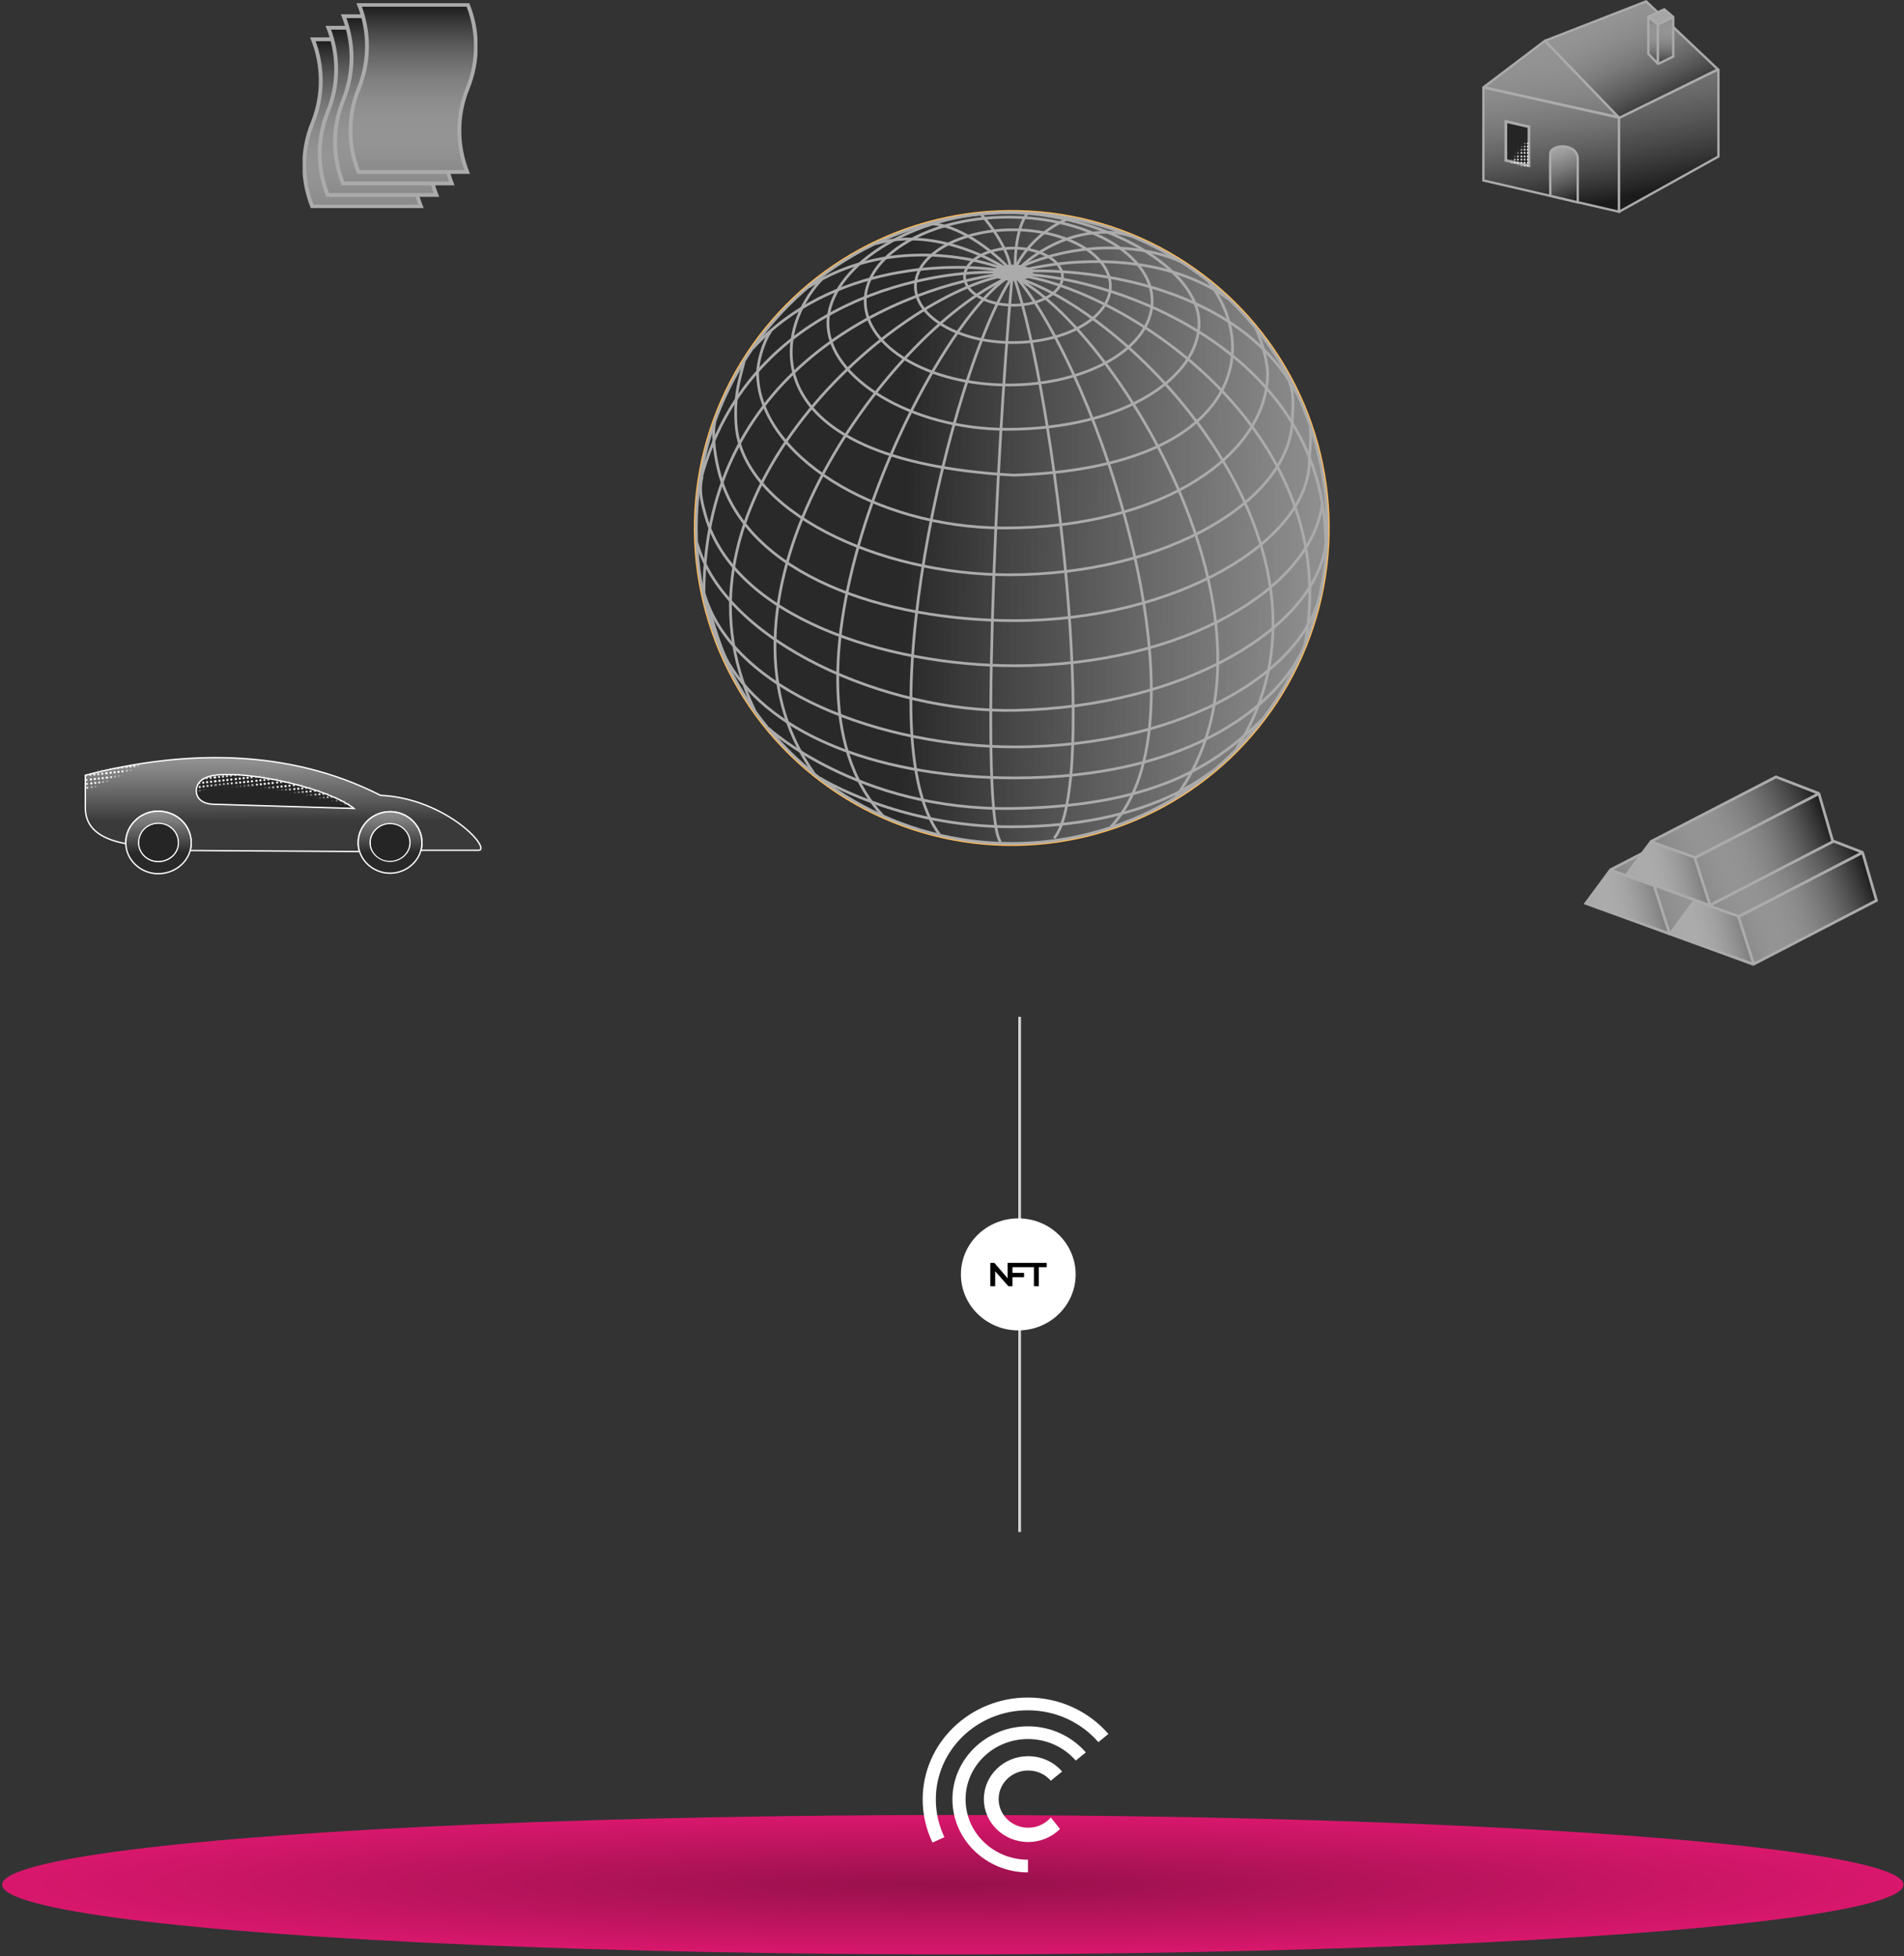 <svg width="697" height="716" viewBox="0 0 697 716" fill="none" xmlns="http://www.w3.org/2000/svg">
<rect x="0" y="0" width="697" height="716" fill="#333333" stroke="none"/>
<circle cx="370.384" cy="193.261" r="115.97" transform="rotate(91.411 370.384 193.261)" fill="white"/>
<circle cx="370.384" cy="193.261" r="115.97" transform="rotate(91.411 370.384 193.261)" fill="url(#paint0_linear)" fill-opacity="0.85"/>
<circle cx="370.384" cy="193.261" r="115.97" transform="rotate(91.411 370.384 193.261)" stroke="#FCBA59" stroke-width="0.846"/>
<circle cx="370.381" cy="193.261" r="115.469" stroke="#ABABAB"/>
<path d="M370.491 101.359C364.188 171.87 358.941 298.207 366.246 308.166" stroke="#ABABAB"/>
<path d="M371.24 101.477C386.781 147.332 402.22 287.208 385.898 306.822" stroke="#ABABAB"/>
<path d="M372.498 101.997C401.626 136.839 444.334 262.832 406.668 302.647" stroke="#ABABAB"/>
<path d="M373.541 102.59C409.493 123.147 475.774 230.1 430.539 291.568" stroke="#ABABAB"/>
<path d="M372.334 101.743C415.978 115.315 498.222 201.683 452.715 274.068" stroke="#ABABAB"/>
<path d="M376.115 101.261C416.598 109.072 491.747 160.293 477.782 235.446" stroke="#ABABAB"/>
<path d="M373.141 100.259C410.389 101.725 485.057 129.704 485.321 199.14" stroke="#ABABAB"/>
<path d="M375.121 99.269C399.763 98.169 453.96 105.134 474.817 144.209" stroke="#ABABAB"/>
<path d="M373.141 99.269C388.212 95.088 424.567 91.179 449.649 109.396" stroke="#ABABAB"/>
<path d="M370.27 101.733C347.341 137.277 317.244 269.663 343.904 305.447" stroke="#ABABAB"/>
<path d="M369.109 101.418C340.2 119.933 276.638 248.531 323.174 298.556" stroke="#ABABAB"/>
<path d="M369.039 101.547C324.212 121.914 253.186 219.535 297.934 283.034" stroke="#ABABAB"/>
<path d="M366.935 100.973C324.339 109.963 239.94 184.809 276.243 259.984" stroke="#ABABAB"/>
<path d="M367.86 100.114C331.483 104.53 257.697 133.513 257.697 216.922" stroke="#ABABAB"/>
<path d="M365.885 99.663C336.466 98.695 273.665 112.378 256.754 174.739" stroke="#ABABAB"/>
<path d="M368.873 99.384C349.71 95.791 304.175 96.219 275.637 127.426" stroke="#ABABAB"/>
<path d="M369.642 99.384C357.238 93.738 323.85 87.105 296.133 104.968" stroke="#ABABAB"/>
<path d="M431.929 95.677C422.991 91.294 398.257 85.996 371.131 98.728" stroke="#ABABAB"/>
<path d="M413.866 86.359C407.119 83.937 389.401 83.228 373.209 98.036" stroke="#ABABAB"/>
<path d="M391.199 80.045C386.644 81.659 376.287 87.691 371.305 98.901" stroke="#ABABAB"/>
<path d="M376.148 78.142C374.533 79.814 371.373 86.307 371.65 98.901" stroke="#ABABAB"/>
<path d="M359.246 78.589C362.622 82.297 369.505 91.604 370.036 99.174" stroke="#ABABAB"/>
<path d="M340.32 82.075C344.636 81.411 357.021 85.296 370.035 98.842" stroke="#ABABAB"/>
<path d="M370.202 99.673C361.957 93.752 340.487 83.371 320.566 89.214" stroke="#ABABAB"/>
<ellipse cx="370.784" cy="99.83" rx="7.387" ry="2.98" fill="#ABABAB"/>
<path d="M388.946 101.261C388.946 104.039 387.049 106.641 383.794 108.576C380.549 110.505 376.034 111.714 371.02 111.714C366.006 111.714 361.491 110.505 358.246 108.576C354.991 106.641 353.094 104.039 353.094 101.261C353.094 98.484 354.991 95.882 358.246 93.946C361.491 92.018 366.006 90.809 371.02 90.809C376.034 90.809 380.549 92.018 383.794 93.946C387.049 95.882 388.946 98.484 388.946 101.261Z" stroke="#ABABAB"/>
<path d="M406.481 104.746C406.481 110.332 402.602 115.48 396.13 119.26C389.671 123.033 380.714 125.383 370.794 125.383C360.874 125.383 351.918 123.033 345.459 119.26C338.987 115.48 335.107 110.332 335.107 104.746C335.107 99.161 338.987 94.012 345.459 90.232C351.918 86.459 360.874 84.11 370.794 84.11C380.714 84.11 389.671 86.459 396.13 90.232C402.602 94.012 406.481 99.161 406.481 104.746Z" stroke="#ABABAB"/>
<path d="M421.774 110.199C421.774 118.571 416.007 126.241 406.489 131.845C396.982 137.442 383.816 140.92 369.246 140.92C354.677 140.92 341.51 137.442 332.004 131.845C322.486 126.241 316.719 118.571 316.719 110.199C316.719 101.827 322.486 94.157 332.004 88.553C341.51 82.956 354.677 79.478 369.246 79.478C383.816 79.478 396.982 82.956 406.489 88.553C416.007 94.157 421.774 101.827 421.774 110.199Z" stroke="#ABABAB"/>
<path d="M438.932 118.245C438.932 128.285 432.032 137.996 419.726 145.224C407.431 152.446 389.811 157.136 368.585 157.136C351.197 157.136 334.79 152.452 322.743 145.227C310.674 137.987 303.094 128.272 303.094 118.245C303.094 108.212 310.682 98.105 322.753 90.476C334.801 82.861 351.205 77.792 368.585 77.792C385.967 77.792 403.593 82.863 416.863 90.487C423.497 94.299 429.024 98.738 432.888 103.483C436.753 108.228 438.932 113.251 438.932 118.245Z" stroke="#ABABAB"/>
<path d="M459.765 120.34C462.801 126.615 463.898 133.664 464.067 136.404C464.067 166.099 425.905 193.26 367.627 193.26C319.813 193.26 277.326 166.099 277.326 136.404C277.423 132.836 279.168 125.47 282.201 121.165" stroke="#ABABAB"/>
<path d="M471.216 137.82C474.252 144.095 473.125 149.632 473.125 152.894C473.125 182.59 427.543 210.391 369.265 210.391C321.451 210.391 271.826 186.935 269.47 155.605C268.597 144.005 271.251 137.297 272.386 132.41" stroke="#ABABAB"/>
<path d="M479.642 156.086C480.117 162.405 479.317 165.329 479.317 168.591C479.317 198.286 429.772 227.17 371.494 227.17C323.68 227.17 274.02 210.722 263.587 174.141C261.762 167.74 260.547 159.407 261.682 154.52" stroke="#ABABAB"/>
<path d="M484.057 184.179C480.391 215.095 433.312 243.681 371.494 243.681C323.68 243.681 268.776 225.554 258.343 188.972C256.518 182.571 255.902 179.224 257.036 174.337" stroke="#ABABAB"/>
<path d="M485.353 198.95C481.688 229.867 433.298 258.767 371.493 260.014C324.878 260.955 265.579 235.331 255.146 198.75" stroke="#ABABAB"/>
<path d="M483.882 214.043C480.217 244.96 433.311 273.392 371.494 273.392C323.68 273.392 268.101 253.456 257.668 216.874" stroke="#ABABAB"/>
<path d="M476.168 239.341C465.383 259.985 433.311 284.747 371.494 284.747C323.679 284.747 282.757 269.95 266.609 242.572C263.227 236.84 259.463 222.076 259.463 222.805" stroke="#ABABAB"/>
<path d="M462.13 263.296C447.467 277.056 427.095 295.175 370.202 295.938C314.199 296.69 281.365 266.651 281.365 266.651" stroke="#ABABAB"/>
<path d="M443.852 282.271C441.929 283.072 421.161 302.633 370.203 302.633C328.538 302.633 300.059 284.719 300.059 284.719" stroke="#ABABAB"/>
<path d="M300.91 102.117C282.959 120.828 274.451 168.405 371.001 173.93C452.082 171.305 462.395 129.027 442.449 103.097" stroke="#ABABAB"/>
<g clip-path="url(#clip0)">
<path d="M153.824 75.387H114.435C110.73 66.033 110.475 55.237 114.56 45.174C118.693 34.995 118.491 24.083 114.833 14.586H154.222C157.927 23.939 158.182 34.736 154.097 44.798C149.964 54.977 150.166 65.889 153.824 75.387Z" fill="#898989"/>
<path d="M153.824 75.387H114.435C110.73 66.033 110.475 55.237 114.56 45.174C118.693 34.995 118.491 24.083 114.833 14.586H154.222C157.927 23.939 158.182 34.736 154.097 44.798C149.964 54.977 150.166 65.889 153.824 75.387Z" fill="url(#paint1_linear)" fill-opacity="0.8"/>
<path d="M153.824 75.387H114.435C110.73 66.033 110.475 55.237 114.56 45.174C118.693 34.995 118.491 24.083 114.833 14.586H154.222C157.927 23.939 158.182 34.736 154.097 44.798C149.964 54.977 150.166 65.889 153.824 75.387Z" stroke="#ABABAB"/>
<path fill-rule="evenodd" clip-rule="evenodd" d="M113.504 13.687H154.829L154.93 13.936C158.839 23.568 159.153 34.736 154.93 45.135C150.789 55.336 151.096 66.289 154.93 75.737L155.153 76.285H113.827L113.726 76.036C109.818 66.404 109.504 55.237 113.726 44.837C117.867 34.636 117.56 23.683 113.726 14.235L113.504 13.687ZM114.685 14.484C118.386 23.99 118.61 34.932 114.468 45.135C110.363 55.246 110.629 66.097 114.368 75.488H153.971C150.27 65.982 150.046 55.04 154.189 44.837C158.294 34.726 158.028 23.876 154.289 14.484H114.685Z" fill="#ABABAB"/>
<path d="M159.475 71.165H120.086C116.38 61.812 116.125 51.015 120.211 40.953C124.344 30.774 124.141 19.861 120.483 10.364H159.872C163.577 19.718 163.832 30.514 159.747 40.577C155.614 50.756 155.817 61.668 159.475 71.165Z" fill="#898989"/>
<path d="M159.475 71.165H120.086C116.38 61.812 116.125 51.015 120.211 40.953C124.344 30.774 124.141 19.861 120.483 10.364H159.872C163.577 19.718 163.832 30.514 159.747 40.577C155.614 50.756 155.817 61.668 159.475 71.165Z" fill="url(#paint2_linear)" fill-opacity="0.8"/>
<path d="M159.475 71.165H120.086C116.38 61.812 116.125 51.015 120.211 40.953C124.344 30.774 124.141 19.861 120.483 10.364H159.872C163.577 19.718 163.832 30.514 159.747 40.577C155.614 50.756 155.817 61.668 159.475 71.165Z" stroke="#ABABAB"/>
<path fill-rule="evenodd" clip-rule="evenodd" d="M119.154 9.466H160.48L160.581 9.715C164.489 19.347 164.803 30.514 160.581 40.914C156.439 51.115 156.747 62.068 160.581 71.516L160.803 72.064H119.477L119.376 71.815C115.468 62.182 115.154 51.015 119.376 40.615C123.518 30.415 123.21 19.462 119.376 10.014L119.154 9.466ZM120.336 10.263C124.037 19.769 124.261 30.711 120.118 40.914C116.013 51.025 116.279 61.875 120.018 71.267H159.621C155.92 61.761 155.696 50.819 159.839 40.615C163.944 30.505 163.678 19.654 159.939 10.263H120.336Z" fill="#ABABAB"/>
<path d="M165.098 66.944H125.709C122.003 57.59 121.748 46.794 125.834 36.731C129.967 26.552 129.764 15.64 126.106 6.143H165.495C169.2 15.496 169.455 26.293 165.37 36.355C161.237 46.534 161.44 57.447 165.098 66.944Z" fill="#898989"/>
<path d="M165.098 66.944H125.709C122.003 57.59 121.748 46.794 125.834 36.731C129.967 26.552 129.764 15.64 126.106 6.143H165.495C169.2 15.496 169.455 26.293 165.37 36.355C161.237 46.534 161.44 57.447 165.098 66.944Z" fill="url(#paint3_linear)" fill-opacity="0.8"/>
<path d="M165.098 66.944H125.709C122.003 57.59 121.748 46.794 125.834 36.731C129.967 26.552 129.764 15.64 126.106 6.143H165.495C169.2 15.496 169.455 26.293 165.37 36.355C161.237 46.534 161.44 57.447 165.098 66.944Z" stroke="#ABABAB"/>
<path fill-rule="evenodd" clip-rule="evenodd" d="M124.777 5.244H166.103L166.204 5.494C170.112 15.126 170.426 26.293 166.204 36.693C162.062 46.893 162.37 57.846 166.204 67.295L166.426 67.842H125.1L124.999 67.593C121.091 57.961 120.777 46.794 124.999 36.394C129.141 26.194 128.833 15.241 124.999 5.792L124.777 5.244ZM125.959 6.041C129.66 15.547 129.884 26.489 125.741 36.693C121.636 46.804 121.902 57.654 125.641 67.046H165.244C161.543 57.539 161.319 46.597 165.462 36.394C169.567 26.283 169.301 15.433 165.562 6.041H125.959Z" fill="#ABABAB"/>
<path d="M170.75 62.751H131.361C127.656 53.397 127.401 42.601 131.486 32.538C135.619 22.359 135.417 11.447 131.758 1.95H171.147C174.853 11.303 175.108 22.099 171.022 32.162C166.89 42.341 167.092 53.254 170.75 62.751Z" fill="#898989"/>
<path d="M170.75 62.751H131.361C127.656 53.397 127.401 42.601 131.486 32.538C135.619 22.359 135.417 11.447 131.758 1.95H171.147C174.853 11.303 175.108 22.099 171.022 32.162C166.89 42.341 167.092 53.254 170.75 62.751Z" fill="url(#paint4_linear)" fill-opacity="0.8"/>
<path d="M170.75 62.751H131.361C127.656 53.397 127.401 42.601 131.486 32.538C135.619 22.359 135.417 11.447 131.758 1.95H171.147C174.853 11.303 175.108 22.099 171.022 32.162C166.89 42.341 167.092 53.254 170.75 62.751Z" stroke="#ABABAB"/>
<path fill-rule="evenodd" clip-rule="evenodd" d="M130.429 1.051H171.755L171.856 1.3C175.764 10.932 176.078 22.1 171.856 32.499C167.715 42.7 168.022 53.653 171.856 63.101L172.078 63.649H130.753L130.652 63.4C126.743 53.768 126.429 42.601 130.652 32.201C134.793 22 134.486 11.047 130.652 1.599L130.429 1.051ZM131.611 1.848C135.312 11.354 135.536 22.296 131.393 32.499C127.288 42.61 127.555 53.461 131.293 62.852H170.897C167.196 53.346 166.972 42.404 171.114 32.201C175.219 22.09 174.953 11.24 171.215 1.848H131.611Z" fill="#ABABAB"/>
</g>
<path d="M592.685 77.513V43.085L565.541 14.931L543.029 31.982V66.05L592.685 77.513Z" fill="#898989"/>
<path d="M592.685 77.513V43.085L565.541 14.931L543.029 31.982V66.05L592.685 77.513Z" fill="url(#paint5_linear)" fill-opacity="0.8"/>
<path d="M592.685 77.513V43.085L565.541 14.931L543.029 31.982V66.05L592.685 77.513Z" stroke="#ABABAB" stroke-width="0.846"/>
<path d="M629.067 57.295V25.379L592.686 43.122V77.513L629.067 57.295Z" fill="#898989"/>
<path d="M629.067 57.295V25.379L592.686 43.122V77.513L629.067 57.295Z" fill="url(#paint6_linear)" fill-opacity="0.8"/>
<path d="M629.067 25.379H629.49L628.881 24.999L629.067 25.379ZM629.067 57.295L629.272 57.665L629.49 57.544V57.295H629.067ZM592.686 77.513H592.262L592.891 77.883L592.686 77.513ZM592.686 43.122L592.5 42.741L592.262 42.857V43.122H592.686ZM628.644 25.379V57.295H629.49V25.379H628.644ZM628.861 56.925L592.48 77.143L592.891 77.883L629.272 57.665L628.861 56.925ZM593.109 77.513V43.122H592.262V77.513H593.109ZM592.871 43.502L629.252 25.759L628.881 24.999L592.5 42.741L592.871 43.502Z" fill="#ABABAB"/>
<path d="M592.764 43.133L565.582 14.925L602.608 0.501L628.877 25.386L592.764 43.133Z" fill="#898989"/>
<path d="M592.764 43.133L565.582 14.925L602.608 0.501L628.877 25.386L592.764 43.133Z" fill="url(#paint7_linear)" fill-opacity="0.8"/>
<path d="M565.582 14.925L565.428 14.531L565.277 15.219L565.582 14.925ZM592.764 43.133L592.459 43.427L592.673 43.649L592.95 43.513L592.764 43.133ZM628.877 25.386L629.063 25.765L629.61 25.497L629.168 25.078L628.877 25.386ZM602.608 0.501L602.899 0.194L602.704 0.01L602.454 0.107L602.608 0.501ZM565.277 15.219L592.459 43.427L593.068 42.839L565.887 14.631L565.277 15.219ZM592.95 43.513L629.063 25.765L628.69 25.006L592.577 42.753L592.95 43.513ZM629.168 25.078L602.899 0.194L602.317 0.808L628.586 25.693L629.168 25.078ZM602.454 0.107L565.428 14.531L565.736 15.319L602.761 0.896L602.454 0.107Z" fill="#ABABAB"/>
<path d="M567.542 56.033C567.762 54.179 570.675 53.423 572.498 53.579C574.321 53.735 577.57 54.783 577.57 58.215C577.57 61.647 577.57 74.063 577.57 74.063L567.542 71.683C567.542 71.683 567.321 57.887 567.542 56.033Z" fill="#898989"/>
<path d="M567.542 56.033C567.762 54.179 570.675 53.423 572.498 53.579C574.321 53.735 577.57 54.783 577.57 58.215C577.57 61.647 577.57 74.063 577.57 74.063L567.542 71.683C567.542 71.683 567.321 57.887 567.542 56.033Z" fill="url(#paint8_linear)" fill-opacity="0.8"/>
<path d="M567.542 56.033C567.762 54.179 570.675 53.423 572.498 53.579C574.321 53.735 577.57 54.783 577.57 58.215C577.57 61.647 577.57 74.063 577.57 74.063L567.542 71.683C567.542 71.683 567.321 57.887 567.542 56.033Z" stroke="#ABABAB" stroke-width="0.846"/>
<line x1="543.138" y1="31.969" x2="592.786" y2="43.034" stroke="#ABABAB"/>
<path d="M551.252 44.458L559.701 46.39V60.635L551.252 58.714L551.252 44.458Z" fill="#252525" stroke="#ABABAB"/>
<mask id="mask0" style="mask-type:alpha" maskUnits="userSpaceOnUse" x="553" y="51" width="7" height="11">
<path d="M559.434 52.24C559.434 52.24 559.519 51.399 553.848 59.32L559.434 60.565L559.434 56.038L559.434 52.24Z" fill="black" stroke="black" stroke-width="0.846"/>
</mask>
<g mask="url(#mask0)">
<circle cx="553.318" cy="52.477" r="0.33" fill="white"/>
<circle cx="553.318" cy="53.633" r="0.33" fill="white"/>
<circle cx="553.318" cy="54.789" r="0.33" fill="white"/>
<circle cx="553.318" cy="55.944" r="0.33" fill="white"/>
<circle cx="553.318" cy="57.265" r="0.33" fill="white"/>
<circle cx="553.318" cy="58.421" r="0.33" fill="white"/>
<circle cx="553.318" cy="59.576" r="0.33" fill="white"/>
<circle cx="553.318" cy="60.732" r="0.33" fill="white"/>
<circle cx="554.475" cy="52.477" r="0.33" fill="white"/>
<circle cx="554.475" cy="53.633" r="0.33" fill="white"/>
<circle cx="554.475" cy="54.789" r="0.33" fill="white"/>
<circle cx="554.475" cy="55.944" r="0.33" fill="white"/>
<circle cx="554.475" cy="57.265" r="0.33" fill="white"/>
<circle cx="554.475" cy="58.421" r="0.33" fill="white"/>
<circle cx="554.475" cy="59.576" r="0.33" fill="white"/>
<circle cx="554.475" cy="60.732" r="0.33" fill="white"/>
<circle cx="555.631" cy="52.477" r="0.33" fill="white"/>
<circle cx="555.631" cy="53.633" r="0.33" fill="white"/>
<circle cx="555.631" cy="54.789" r="0.33" fill="white"/>
<circle cx="555.631" cy="55.944" r="0.33" fill="white"/>
<circle cx="555.631" cy="57.265" r="0.33" fill="white"/>
<circle cx="555.631" cy="58.421" r="0.33" fill="white"/>
<circle cx="555.631" cy="59.576" r="0.33" fill="white"/>
<circle cx="555.631" cy="60.732" r="0.33" fill="white"/>
<circle cx="556.951" cy="52.477" r="0.33" fill="white"/>
<circle cx="556.951" cy="53.633" r="0.33" fill="white"/>
<circle cx="556.951" cy="54.789" r="0.33" fill="white"/>
<circle cx="556.951" cy="55.944" r="0.33" fill="white"/>
<circle cx="556.951" cy="57.265" r="0.33" fill="white"/>
<circle cx="556.951" cy="58.421" r="0.33" fill="white"/>
<circle cx="556.951" cy="59.576" r="0.33" fill="white"/>
<circle cx="556.951" cy="60.732" r="0.33" fill="white"/>
<circle cx="558.106" cy="52.477" r="0.33" fill="white"/>
<circle cx="558.106" cy="53.633" r="0.33" fill="white"/>
<circle cx="558.106" cy="54.789" r="0.33" fill="white"/>
<circle cx="558.106" cy="55.944" r="0.33" fill="white"/>
<circle cx="558.106" cy="57.265" r="0.33" fill="white"/>
<circle cx="558.106" cy="58.421" r="0.33" fill="white"/>
<circle cx="558.106" cy="59.576" r="0.33" fill="white"/>
<circle cx="558.106" cy="60.732" r="0.33" fill="white"/>
<circle cx="559.262" cy="52.477" r="0.33" fill="white"/>
<circle cx="559.262" cy="53.633" r="0.33" fill="white"/>
<circle cx="559.262" cy="54.789" r="0.33" fill="white"/>
<circle cx="559.262" cy="55.944" r="0.33" fill="white"/>
<circle cx="559.262" cy="57.265" r="0.33" fill="white"/>
<circle cx="559.262" cy="58.421" r="0.33" fill="white"/>
<circle cx="559.262" cy="59.576" r="0.33" fill="white"/>
<circle cx="559.262" cy="60.732" r="0.33" fill="white"/>
</g>
<path d="M603.4 6.202L606.917 8.917L606.917 23.328L603.4 19.694L603.4 6.202Z" fill="#898989"/>
<path d="M603.4 6.202L606.917 8.917L606.917 23.328L603.4 19.694L603.4 6.202Z" fill="url(#paint9_linear)" fill-opacity="0.8"/>
<path d="M603.4 6.202L606.917 8.917L606.917 23.328L603.4 19.694L603.4 6.202Z" stroke="#ABABAB" stroke-width="0.846" stroke-linejoin="bevel"/>
<path d="M606.918 8.917L612.527 6.107V20.711L606.918 23.433L606.918 8.917Z" fill="#898989"/>
<path d="M606.918 8.917L612.527 6.107V20.711L606.918 23.433L606.918 8.917Z" fill="url(#paint10_linear)" fill-opacity="0.8"/>
<path d="M606.918 8.917L606.728 8.539L606.495 8.917L606.918 8.917ZM612.527 6.107H612.95L612.337 5.729L612.527 6.107ZM612.527 20.711L612.711 21.092L612.95 20.976V20.711H612.527ZM606.918 23.433L606.495 23.433L607.103 23.814L606.918 23.433ZM607.108 9.295L612.716 6.486L612.337 5.729L606.728 8.539L607.108 9.295ZM612.103 6.107V20.711H612.95V6.107H612.103ZM612.342 20.331L606.733 23.053L607.103 23.814L612.711 21.092L612.342 20.331ZM607.341 23.433L607.341 8.917L606.495 8.917L606.495 23.433L607.341 23.433Z" fill="#ABABAB"/>
<path d="M603.35 6.107L609.246 3.416L612.574 6.229L606.93 8.927L603.35 6.107Z" fill="#A6A6A6"/>
<path d="M603.35 6.107L609.246 3.416L612.574 6.229L606.93 8.927L603.35 6.107Z" fill="url(#paint11_linear)" fill-opacity="0.6"/>
<path d="M603.35 6.107L603.174 5.722L603.088 6.44L603.35 6.107ZM609.246 3.416L609.519 3.093L609.315 2.919L609.071 3.031L609.246 3.416ZM612.574 6.229L612.756 6.611L612.847 5.906L612.574 6.229ZM606.93 8.927L606.668 9.259L606.875 9.422L607.112 9.308L606.93 8.927ZM603.525 6.492L609.422 3.801L609.071 3.031L603.174 5.722L603.525 6.492ZM608.973 3.739L612.301 6.553L612.847 5.906L609.519 3.093L608.973 3.739ZM612.391 5.848L606.747 8.545L607.112 9.308L612.756 6.611L612.391 5.848ZM607.192 8.594L603.611 5.775L603.088 6.44L606.668 9.259L607.192 8.594Z" fill="#ABABAB"/>
<path d="M605.24 324.444L651.002 300.758L656.122 318.406L611.129 341.709L605.24 324.444Z" fill="#898989"/>
<path d="M605.24 324.444L651.002 300.758L656.122 318.406L611.129 341.709L605.24 324.444Z" fill="url(#paint12_linear)" fill-opacity="0.8"/>
<path d="M605.24 324.444L605.01 324L604.628 324.198L604.767 324.606L605.24 324.444ZM651.002 300.758L651.482 300.618L650.772 300.314L651.002 300.758ZM656.122 318.406L656.352 318.85L656.716 318.661L656.602 318.267L656.122 318.406ZM611.129 341.709L610.656 341.871L611.359 342.153L611.129 341.709ZM605.47 324.888L651.232 301.202L650.772 300.314L605.01 324L605.47 324.888ZM650.522 300.897L655.642 318.545L656.602 318.267L651.482 300.618L650.522 300.897ZM655.892 317.962L610.899 341.265L611.359 342.153L656.352 318.85L655.892 317.962ZM611.602 341.548L605.713 324.283L604.767 324.606L610.656 341.871L611.602 341.548Z" fill="#ABABAB"/>
<path d="M589.453 318.42L635.308 294.718L651.065 300.805L605.409 324.407L589.453 318.42Z" fill="#898989"/>
<path d="M589.453 318.42L635.308 294.718L651.065 300.805L605.409 324.407L589.453 318.42Z" fill="url(#paint13_linear)" fill-opacity="0.8"/>
<path d="M589.453 318.42L589.224 317.975L589.277 318.888L589.453 318.42ZM635.308 294.718L635.488 294.252L635.278 294.171L635.078 294.274L635.308 294.718ZM651.065 300.805L651.295 301.249L651.245 300.338L651.065 300.805ZM605.409 324.407L605.233 324.875L605.638 324.851L605.409 324.407ZM589.683 318.864L635.538 295.162L635.078 294.274L589.224 317.975L589.683 318.864ZM635.128 295.185L650.885 301.271L651.245 300.338L635.488 294.252L635.128 295.185ZM650.835 300.36L605.179 323.963L605.638 324.851L651.295 301.249L650.835 300.36ZM605.584 323.939L589.629 317.951L589.277 318.888L605.233 324.875L605.584 323.939Z" fill="#ABABAB"/>
<path d="M580.518 330.664L589.537 318.438L605.519 324.161L611.214 341.83L580.518 330.664Z" fill="#A5A5A5"/>
<path d="M580.518 330.664L589.537 318.438L605.519 324.161L611.214 341.83L580.518 330.664Z" fill="url(#paint14_linear)" fill-opacity="0.8"/>
<path d="M580.518 330.664L580.115 330.367L579.718 330.905L580.347 331.134L580.518 330.664ZM589.537 318.438L589.705 317.967L589.134 318.141L589.537 318.438ZM605.519 324.161L605.995 324.007L605.92 323.773L605.688 323.69L605.519 324.161ZM611.214 341.83L611.043 342.3L611.69 341.676L611.214 341.83ZM580.92 330.96L589.939 318.735L589.134 318.141L580.115 330.367L580.92 330.96ZM589.368 318.909L605.351 324.631L605.688 323.69L589.705 317.967L589.368 318.909ZM605.043 324.314L610.738 341.983L611.69 341.676L605.995 324.007L605.043 324.314ZM611.385 341.36L580.688 330.194L580.347 331.134L611.043 342.3L611.385 341.36Z" fill="#ABABAB"/>
<path d="M636.055 335.652L681.816 311.965L686.936 329.613L641.944 352.917L636.055 335.652Z" fill="#898989"/>
<path d="M636.055 335.652L681.816 311.965L686.936 329.613L641.944 352.917L636.055 335.652Z" fill="url(#paint15_linear)" fill-opacity="0.8"/>
<path d="M636.055 335.652L635.825 335.208L635.442 335.406L635.581 335.813L636.055 335.652ZM681.816 311.965L682.296 311.826L681.586 311.521L681.816 311.965ZM686.936 329.613L687.166 330.057L687.531 329.869L687.417 329.474L686.936 329.613ZM641.944 352.917L641.47 353.078L642.174 353.361L641.944 352.917ZM636.285 336.096L682.046 312.409L681.586 311.521L635.825 335.208L636.285 336.096ZM681.336 312.104L686.456 329.753L687.417 329.474L682.296 311.826L681.336 312.104ZM686.706 329.17L641.714 352.473L642.174 353.361L687.166 330.057L686.706 329.17ZM642.417 352.755L636.528 335.49L635.581 335.813L641.47 353.078L642.417 352.755Z" fill="#ABABAB"/>
<path d="M620.268 329.627L666.122 305.926L681.88 312.012L636.223 335.614L620.268 329.627Z" fill="#898989"/>
<path d="M620.268 329.627L666.122 305.926L681.88 312.012L636.223 335.614L620.268 329.627Z" fill="url(#paint16_linear)" fill-opacity="0.8"/>
<path d="M620.268 329.627L620.038 329.183L620.092 330.095L620.268 329.627ZM666.122 305.926L666.303 305.459L666.093 305.378L665.893 305.481L666.122 305.926ZM681.88 312.012L682.109 312.456L682.06 311.546L681.88 312.012ZM636.223 335.614L636.048 336.082L636.453 336.058L636.223 335.614ZM620.497 330.071L666.352 306.37L665.893 305.481L620.038 329.183L620.497 330.071ZM665.942 306.392L681.699 312.478L682.06 311.546L666.303 305.459L665.942 306.392ZM681.65 311.568L635.994 335.17L636.453 336.058L682.109 312.456L681.65 311.568ZM636.399 335.146L620.443 329.159L620.092 330.095L636.048 336.082L636.399 335.146Z" fill="#ABABAB"/>
<path d="M611.332 341.871L620.351 329.646L636.334 335.368L642.029 353.037L611.332 341.871Z" fill="#A5A5A5"/>
<path d="M611.332 341.871L620.351 329.646L636.334 335.368L642.029 353.037L611.332 341.871Z" fill="url(#paint17_linear)" fill-opacity="0.8"/>
<path d="M611.332 341.871L610.93 341.574L610.533 342.112L611.161 342.341L611.332 341.871ZM620.351 329.646L620.52 329.175L619.949 329.349L620.351 329.646ZM636.334 335.368L636.81 335.215L636.734 334.98L636.502 334.897L636.334 335.368ZM642.029 353.037L641.858 353.507L642.505 352.884L642.029 353.037ZM611.734 342.168L620.754 329.942L619.949 329.349L610.93 341.574L611.734 342.168ZM620.183 330.116L636.165 335.839L636.502 334.897L620.52 329.175L620.183 330.116ZM635.858 335.521L641.553 353.191L642.505 352.884L636.81 335.215L635.858 335.521ZM642.2 352.567L611.503 341.401L611.161 342.341L641.858 353.507L642.2 352.567Z" fill="#ABABAB"/>
<path d="M620.074 314.093L665.836 290.406L670.956 308.055L625.963 331.358L620.074 314.093Z" fill="#898989"/>
<path d="M620.074 314.093L665.836 290.406L670.956 308.055L625.963 331.358L620.074 314.093Z" fill="url(#paint18_linear)" fill-opacity="0.8"/>
<path d="M620.074 314.093L619.844 313.649L619.462 313.847L619.601 314.254L620.074 314.093ZM665.836 290.406L666.316 290.267L665.606 289.962L665.836 290.406ZM670.956 308.055L671.186 308.499L671.55 308.31L671.436 307.915L670.956 308.055ZM625.963 331.358L625.49 331.519L626.193 331.802L625.963 331.358ZM620.304 314.537L666.066 290.85L665.606 289.962L619.844 313.649L620.304 314.537ZM665.356 290.546L670.476 308.194L671.436 307.915L666.316 290.267L665.356 290.546ZM670.726 307.611L625.733 330.914L626.193 331.802L671.186 308.499L670.726 307.611ZM626.436 331.197L620.547 313.932L619.601 314.254L625.49 331.519L626.436 331.197Z" fill="#ABABAB"/>
<path d="M604.287 308.068L650.142 284.367L665.899 290.453L620.243 314.056L604.287 308.068Z" fill="#898989"/>
<path d="M604.287 308.068L650.142 284.367L665.899 290.453L620.243 314.056L604.287 308.068Z" fill="url(#paint19_linear)" fill-opacity="0.8"/>
<path d="M604.287 308.068L604.058 307.624L604.111 308.536L604.287 308.068ZM650.142 284.367L650.322 283.9L650.112 283.819L649.912 283.923L650.142 284.367ZM665.899 290.453L666.129 290.897L666.079 289.987L665.899 290.453ZM620.243 314.056L620.067 314.524L620.472 314.5L620.243 314.056ZM604.517 308.512L650.371 284.811L649.912 283.923L604.058 307.624L604.517 308.512ZM649.962 284.833L665.719 290.92L666.079 289.987L650.322 283.9L649.962 284.833ZM665.669 290.009L620.013 313.611L620.472 314.5L666.129 290.897L665.669 290.009ZM620.418 313.587L604.463 307.6L604.111 308.536L620.067 314.524L620.418 313.587Z" fill="#ABABAB"/>
<path d="M595.352 320.312L604.371 308.087L620.353 313.809L626.048 331.478L595.352 320.312Z" fill="#A5A5A5"/>
<path d="M595.352 320.312L604.371 308.087L620.353 313.809L626.048 331.478L595.352 320.312Z" fill="url(#paint20_linear)" fill-opacity="0.8"/>
<path d="M595.352 320.312L594.949 320.015L594.552 320.554L595.181 320.782L595.352 320.312ZM604.371 308.087L604.539 307.616L603.968 307.79L604.371 308.087ZM620.353 313.809L620.829 313.656L620.754 313.422L620.522 313.339L620.353 313.809ZM626.048 331.478L625.877 331.948L626.524 331.325L626.048 331.478ZM595.754 320.609L604.773 308.384L603.968 307.79L594.949 320.015L595.754 320.609ZM604.202 308.558L620.185 314.28L620.522 313.339L604.539 307.616L604.202 308.558ZM619.877 313.963L625.572 331.632L626.524 331.325L620.829 313.656L619.877 313.963ZM626.219 331.009L595.522 319.842L595.181 320.782L625.877 331.948L626.219 331.009Z" fill="#ABABAB"/>
<ellipse cx="348.791" cy="689.857" rx="348" ry="25.5" fill="#D8176C"/>
<ellipse cx="348.791" cy="689.857" rx="348" ry="25.5" fill="url(#paint21_radial)" fill-opacity="0.3"/>
<line x1="373.264" y1="560.753" x2="373.264" y2="372.183" stroke="#D4D5D8"/>
<path d="M154.469 308.249L154.469 308.243C154.318 302.059 149.186 297.103 142.793 297.103C136.401 297.103 131.123 302.274 131.123 308.291C131.123 309.572 131.283 310.643 131.615 311.695L69.638 311.312C71.432 303.515 65.625 296.925 57.914 296.923C52.034 296.744 45.845 301.785 46.031 308.803C40.993 307.872 37.319 306.305 34.896 304.153C32.433 301.966 31.244 299.159 31.244 295.738L31.244 283.76C66.872 274.538 105.241 273.756 139.201 291.082L139.249 291.107L139.302 291.109C151.533 291.686 161.98 296.822 168.588 301.814C171.895 304.312 174.223 306.762 175.335 308.569C175.612 309.02 175.809 309.424 175.929 309.775C176.049 310.128 176.084 310.411 176.053 310.626C176.024 310.831 175.936 310.975 175.79 311.074C175.636 311.179 175.392 311.25 175.029 311.25H154.102C154.373 310.255 154.469 309.313 154.469 308.249Z" fill="white"/>
<path d="M154.469 308.249L154.469 308.243C154.318 302.059 149.186 297.103 142.793 297.103C136.401 297.103 131.123 302.274 131.123 308.291C131.123 309.572 131.283 310.643 131.615 311.695L69.638 311.312C71.432 303.515 65.625 296.925 57.914 296.923C52.034 296.744 45.845 301.785 46.031 308.803C40.993 307.872 37.319 306.305 34.896 304.153C32.433 301.966 31.244 299.159 31.244 295.738L31.244 283.76C66.872 274.538 105.241 273.756 139.201 291.082L139.249 291.107L139.302 291.109C151.533 291.686 161.98 296.822 168.588 301.814C171.895 304.312 174.223 306.762 175.335 308.569C175.612 309.02 175.809 309.424 175.929 309.775C176.049 310.128 176.084 310.411 176.053 310.626C176.024 310.831 175.936 310.975 175.79 311.074C175.636 311.179 175.392 311.25 175.029 311.25H154.102C154.373 310.255 154.469 309.313 154.469 308.249Z" fill="url(#paint22_linear)" fill-opacity="0.85"/>
<path d="M154.469 308.249L154.469 308.243C154.318 302.059 149.186 297.103 142.793 297.103C136.401 297.103 131.123 302.274 131.123 308.291C131.123 309.572 131.283 310.643 131.615 311.695L69.638 311.312C71.432 303.515 65.625 296.925 57.914 296.923C52.034 296.744 45.845 301.785 46.031 308.803C40.993 307.872 37.319 306.305 34.896 304.153C32.433 301.966 31.244 299.159 31.244 295.738L31.244 283.76C66.872 274.538 105.241 273.756 139.201 291.082L139.249 291.107L139.302 291.109C151.533 291.686 161.98 296.822 168.588 301.814C171.895 304.312 174.223 306.762 175.335 308.569C175.612 309.02 175.809 309.424 175.929 309.775C176.049 310.128 176.084 310.411 176.053 310.626C176.024 310.831 175.936 310.975 175.79 311.074C175.636 311.179 175.392 311.25 175.029 311.25H154.102C154.373 310.255 154.469 309.313 154.469 308.249Z" stroke="white" stroke-width="0.5"/>
<path d="M78.59 283.789C91.283 282.052 120.056 288.444 129.567 295.917L78.273 294.383C73.164 294.23 71.994 291.472 71.871 289.857C71.749 288.243 72.312 284.647 78.59 283.789Z" fill="#252525" stroke="white" stroke-width="0.5"/>
<path d="M142.792 297.114C149.158 297.114 154.453 302.153 154.453 308.505C154.453 314.582 149.162 319.624 142.792 319.624C136.422 319.624 131.131 314.582 131.131 308.505C131.131 302.153 136.425 297.114 142.792 297.114ZM150.08 308.505C150.08 304.564 146.707 301.487 142.792 301.487C138.877 301.487 135.504 304.564 135.504 308.505C135.504 312.181 138.884 315.251 142.792 315.251C146.7 315.251 150.08 312.181 150.08 308.505Z" fill="white"/>
<path d="M142.792 297.114C149.158 297.114 154.453 302.153 154.453 308.505C154.453 314.582 149.162 319.624 142.792 319.624C136.422 319.624 131.131 314.582 131.131 308.505C131.131 302.153 136.425 297.114 142.792 297.114ZM150.08 308.505C150.08 304.564 146.707 301.487 142.792 301.487C138.877 301.487 135.504 304.564 135.504 308.505C135.504 312.181 138.884 315.251 142.792 315.251C146.7 315.251 150.08 312.181 150.08 308.505Z" fill="url(#paint23_linear)" fill-opacity="0.85"/>
<path d="M142.792 297.114C149.158 297.114 154.453 302.153 154.453 308.505C154.453 314.582 149.162 319.624 142.792 319.624C136.422 319.624 131.131 314.582 131.131 308.505C131.131 302.153 136.425 297.114 142.792 297.114ZM150.08 308.505C150.08 304.564 146.707 301.487 142.792 301.487C138.877 301.487 135.504 304.564 135.504 308.505C135.504 312.181 138.884 315.251 142.792 315.251C146.7 315.251 150.08 312.181 150.08 308.505Z" stroke="white" stroke-width="0.5"/>
<path d="M57.891 296.938C64.635 296.938 70.009 302.059 70.009 308.507C70.009 314.676 64.639 319.801 57.891 319.801C51.421 319.801 46.047 314.679 46.047 308.507C46.047 302.056 51.425 296.938 57.891 296.938ZM65.287 308.507C65.287 304.514 62.145 301.385 57.891 301.385C53.904 301.385 50.769 304.521 50.769 308.507C50.769 312.225 53.911 315.353 57.891 315.353C62.138 315.353 65.287 312.231 65.287 308.507Z" fill="white"/>
<path d="M57.891 296.938C64.635 296.938 70.009 302.059 70.009 308.507C70.009 314.676 64.639 319.801 57.891 319.801C51.421 319.801 46.047 314.679 46.047 308.507C46.047 302.056 51.425 296.938 57.891 296.938ZM65.287 308.507C65.287 304.514 62.145 301.385 57.891 301.385C53.904 301.385 50.769 304.521 50.769 308.507C50.769 312.225 53.911 315.353 57.891 315.353C62.138 315.353 65.287 312.231 65.287 308.507Z" fill="url(#paint24_linear)" fill-opacity="0.85"/>
<path d="M57.891 296.938C64.635 296.938 70.009 302.059 70.009 308.507C70.009 314.676 64.639 319.801 57.891 319.801C51.421 319.801 46.047 314.679 46.047 308.507C46.047 302.056 51.425 296.938 57.891 296.938ZM65.287 308.507C65.287 304.514 62.145 301.385 57.891 301.385C53.904 301.385 50.769 304.521 50.769 308.507C50.769 312.225 53.911 315.353 57.891 315.353C62.138 315.353 65.287 312.231 65.287 308.507Z" stroke="white" stroke-width="0.5"/>
<mask id="mask1" style="mask-type:alpha" maskUnits="userSpaceOnUse" x="72" y="283" width="59" height="14">
<path d="M84.946 283.521C70.066 282.821 72.117 290.225 72.117 290.225C72.117 290.225 73.592 286.742 86.181 287.206C98.77 287.671 111.276 290.103 118.281 291.682C125.286 293.261 130.09 296.029 130.09 296.029C120.686 289.384 99.826 284.221 84.946 283.521Z" fill="black"/>
</mask>
<g mask="url(#mask1)">
<ellipse cx="71.609" cy="289.669" rx="0.414" ry="0.414" transform="rotate(-6.235 71.609 289.669)" fill="white"/>
<ellipse cx="71.789" cy="291.315" rx="0.414" ry="0.414" transform="rotate(-6.235 71.789 291.315)" fill="white"/>
<ellipse cx="71.945" cy="292.755" rx="0.414" ry="0.414" transform="rotate(-6.235 71.945 292.755)" fill="white"/>
<ellipse cx="72.103" cy="294.195" rx="0.414" ry="0.414" transform="rotate(-6.235 72.103 294.195)" fill="white"/>
<ellipse cx="72.259" cy="295.636" rx="0.414" ry="0.414" transform="rotate(-6.235 72.259 295.636)" fill="white"/>
<ellipse cx="72.603" cy="283.523" rx="0.414" ry="0.414" transform="rotate(-6.235 72.603 283.523)" fill="white"/>
<ellipse cx="72.783" cy="285.169" rx="0.414" ry="0.414" transform="rotate(-6.235 72.783 285.169)" fill="white"/>
<ellipse cx="72.941" cy="286.609" rx="0.414" ry="0.414" transform="rotate(-6.235 72.941 286.609)" fill="white"/>
<ellipse cx="73.097" cy="288.049" rx="0.414" ry="0.414" transform="rotate(-6.235 73.097 288.049)" fill="white"/>
<ellipse cx="73.255" cy="289.49" rx="0.414" ry="0.414" transform="rotate(-6.235 73.255 289.49)" fill="white"/>
<ellipse cx="73.435" cy="291.135" rx="0.414" ry="0.414" transform="rotate(-6.235 73.435 291.135)" fill="white"/>
<ellipse cx="73.591" cy="292.575" rx="0.414" ry="0.414" transform="rotate(-6.235 73.591 292.575)" fill="white"/>
<ellipse cx="73.75" cy="294.016" rx="0.414" ry="0.414" transform="rotate(-6.235 73.75 294.016)" fill="white"/>
<ellipse cx="73.908" cy="295.456" rx="0.414" ry="0.414" transform="rotate(-6.235 73.908 295.456)" fill="white"/>
<ellipse cx="74.044" cy="283.366" rx="0.414" ry="0.414" transform="rotate(-6.235 74.044 283.366)" fill="white"/>
<ellipse cx="74.224" cy="285.012" rx="0.414" ry="0.414" transform="rotate(-6.235 74.224 285.012)" fill="white"/>
<ellipse cx="74.382" cy="286.452" rx="0.414" ry="0.414" transform="rotate(-6.235 74.382 286.452)" fill="white"/>
<ellipse cx="74.539" cy="287.892" rx="0.414" ry="0.414" transform="rotate(-6.235 74.539 287.892)" fill="white"/>
<ellipse cx="74.697" cy="289.332" rx="0.414" ry="0.414" transform="rotate(-6.235 74.697 289.332)" fill="white"/>
<ellipse cx="74.876" cy="290.978" rx="0.414" ry="0.414" transform="rotate(-6.235 74.876 290.978)" fill="white"/>
<ellipse cx="75.033" cy="292.418" rx="0.414" ry="0.414" transform="rotate(-6.235 75.033 292.418)" fill="white"/>
<ellipse cx="75.191" cy="293.858" rx="0.414" ry="0.414" transform="rotate(-6.235 75.191 293.858)" fill="white"/>
<ellipse cx="75.347" cy="295.298" rx="0.414" ry="0.414" transform="rotate(-6.235 75.347 295.298)" fill="white"/>
<ellipse cx="75.486" cy="283.208" rx="0.414" ry="0.414" transform="rotate(-6.235 75.486 283.208)" fill="white"/>
<ellipse cx="75.666" cy="284.854" rx="0.414" ry="0.414" transform="rotate(-6.235 75.666 284.854)" fill="white"/>
<ellipse cx="75.822" cy="286.294" rx="0.414" ry="0.414" transform="rotate(-6.235 75.822 286.294)" fill="white"/>
<ellipse cx="75.98" cy="287.735" rx="0.414" ry="0.414" transform="rotate(-6.235 75.98 287.735)" fill="white"/>
<ellipse cx="76.136" cy="289.175" rx="0.414" ry="0.414" transform="rotate(-6.235 76.136 289.175)" fill="white"/>
<ellipse cx="76.316" cy="290.82" rx="0.414" ry="0.414" transform="rotate(-6.235 76.316 290.82)" fill="white"/>
<ellipse cx="76.474" cy="292.261" rx="0.414" ry="0.414" transform="rotate(-6.235 76.474 292.261)" fill="white"/>
<ellipse cx="76.632" cy="293.701" rx="0.414" ry="0.414" transform="rotate(-6.235 76.632 293.701)" fill="white"/>
<ellipse cx="76.789" cy="295.141" rx="0.414" ry="0.414" transform="rotate(-6.235 76.789 295.141)" fill="white"/>
<ellipse cx="76.925" cy="283.051" rx="0.414" ry="0.414" transform="rotate(-6.235 76.925 283.051)" fill="white"/>
<ellipse cx="77.105" cy="284.697" rx="0.414" ry="0.414" transform="rotate(-6.235 77.105 284.697)" fill="white"/>
<ellipse cx="77.263" cy="286.137" rx="0.414" ry="0.414" transform="rotate(-6.235 77.263 286.137)" fill="white"/>
<ellipse cx="77.421" cy="287.577" rx="0.414" ry="0.414" transform="rotate(-6.235 77.421 287.577)" fill="white"/>
<ellipse cx="77.578" cy="289.017" rx="0.414" ry="0.414" transform="rotate(-6.235 77.578 289.017)" fill="white"/>
<ellipse cx="77.757" cy="290.663" rx="0.414" ry="0.414" transform="rotate(-6.235 77.757 290.663)" fill="white"/>
<ellipse cx="77.916" cy="292.103" rx="0.414" ry="0.414" transform="rotate(-6.235 77.916 292.103)" fill="white"/>
<ellipse cx="78.072" cy="293.543" rx="0.414" ry="0.414" transform="rotate(-6.235 78.072 293.543)" fill="white"/>
<ellipse cx="78.23" cy="294.984" rx="0.414" ry="0.414" transform="rotate(-6.235 78.23 294.984)" fill="white"/>
<ellipse cx="78.386" cy="296.424" rx="0.414" ry="0.414" transform="rotate(-6.235 78.386 296.424)" fill="white"/>
<ellipse cx="78.649" cy="284.528" rx="0.518" ry="0.414" transform="rotate(-6.235 78.649 284.528)" fill="white"/>
<ellipse cx="78.808" cy="285.968" rx="0.518" ry="0.414" transform="rotate(-6.235 78.808 285.968)" fill="white"/>
<ellipse cx="78.964" cy="287.408" rx="0.518" ry="0.414" transform="rotate(-6.235 78.964 287.408)" fill="white"/>
<ellipse cx="79.122" cy="288.849" rx="0.518" ry="0.414" transform="rotate(-6.235 79.122 288.849)" fill="white"/>
<ellipse cx="79.302" cy="290.495" rx="0.518" ry="0.414" transform="rotate(-6.235 79.302 290.495)" fill="white"/>
<ellipse cx="79.458" cy="291.935" rx="0.518" ry="0.414" transform="rotate(-6.235 79.458 291.935)" fill="white"/>
<ellipse cx="79.616" cy="293.375" rx="0.518" ry="0.414" transform="rotate(-6.235 79.616 293.375)" fill="white"/>
<ellipse cx="79.772" cy="294.815" rx="0.518" ry="0.414" transform="rotate(-6.235 79.772 294.815)" fill="white"/>
<ellipse cx="79.931" cy="296.255" rx="0.518" ry="0.414" transform="rotate(-6.235 79.931 296.255)" fill="white"/>
<ellipse cx="80.193" cy="284.36" rx="0.414" ry="0.414" transform="rotate(-6.235 80.193 284.36)" fill="white"/>
<ellipse cx="80.351" cy="285.8" rx="0.414" ry="0.414" transform="rotate(-6.235 80.351 285.8)" fill="white"/>
<ellipse cx="80.507" cy="287.24" rx="0.414" ry="0.414" transform="rotate(-6.235 80.507 287.24)" fill="white"/>
<ellipse cx="80.666" cy="288.68" rx="0.414" ry="0.414" transform="rotate(-6.235 80.666 288.68)" fill="white"/>
<ellipse cx="80.845" cy="290.326" rx="0.414" ry="0.414" transform="rotate(-6.235 80.845 290.326)" fill="white"/>
<ellipse cx="81.004" cy="291.766" rx="0.414" ry="0.414" transform="rotate(-6.235 81.004 291.766)" fill="white"/>
<ellipse cx="81.16" cy="293.206" rx="0.414" ry="0.414" transform="rotate(-6.235 81.16 293.206)" fill="white"/>
<ellipse cx="81.318" cy="294.646" rx="0.414" ry="0.414" transform="rotate(-6.235 81.318 294.646)" fill="white"/>
<ellipse cx="81.474" cy="296.086" rx="0.414" ry="0.414" transform="rotate(-6.235 81.474 296.086)" fill="white"/>
<ellipse cx="81.634" cy="284.202" rx="0.414" ry="0.414" transform="rotate(-6.235 81.634 284.202)" fill="white"/>
<ellipse cx="81.793" cy="285.642" rx="0.414" ry="0.414" transform="rotate(-6.235 81.793 285.642)" fill="white"/>
<ellipse cx="81.949" cy="287.082" rx="0.414" ry="0.414" transform="rotate(-6.235 81.949 287.082)" fill="white"/>
<ellipse cx="82.107" cy="288.522" rx="0.414" ry="0.414" transform="rotate(-6.235 82.107 288.522)" fill="white"/>
<ellipse cx="82.287" cy="290.168" rx="0.414" ry="0.414" transform="rotate(-6.235 82.287 290.168)" fill="white"/>
<ellipse cx="82.443" cy="291.609" rx="0.414" ry="0.414" transform="rotate(-6.235 82.443 291.609)" fill="white"/>
<ellipse cx="82.601" cy="293.049" rx="0.414" ry="0.414" transform="rotate(-6.235 82.601 293.049)" fill="white"/>
<ellipse cx="82.757" cy="294.489" rx="0.414" ry="0.414" transform="rotate(-6.235 82.757 294.489)" fill="white"/>
<ellipse cx="82.916" cy="295.929" rx="0.414" ry="0.414" transform="rotate(-6.235 82.916 295.929)" fill="white"/>
<ellipse cx="83.076" cy="284.045" rx="0.414" ry="0.414" transform="rotate(-6.235 83.076 284.045)" fill="white"/>
<ellipse cx="83.232" cy="285.485" rx="0.414" ry="0.414" transform="rotate(-6.235 83.232 285.485)" fill="white"/>
<ellipse cx="83.39" cy="286.925" rx="0.414" ry="0.414" transform="rotate(-6.235 83.39 286.925)" fill="white"/>
<ellipse cx="83.546" cy="288.365" rx="0.414" ry="0.414" transform="rotate(-6.235 83.546 288.365)" fill="white"/>
<ellipse cx="83.726" cy="290.011" rx="0.414" ry="0.414" transform="rotate(-6.235 83.726 290.011)" fill="white"/>
<ellipse cx="83.884" cy="291.451" rx="0.414" ry="0.414" transform="rotate(-6.235 83.884 291.451)" fill="white"/>
<ellipse cx="84.043" cy="292.891" rx="0.414" ry="0.414" transform="rotate(-6.235 84.043 292.891)" fill="white"/>
<ellipse cx="84.199" cy="294.331" rx="0.414" ry="0.414" transform="rotate(-6.235 84.199 294.331)" fill="white"/>
<ellipse cx="84.357" cy="295.772" rx="0.414" ry="0.414" transform="rotate(-6.235 84.357 295.772)" fill="white"/>
<ellipse cx="84.515" cy="283.887" rx="0.414" ry="0.414" transform="rotate(-6.235 84.515 283.887)" fill="white"/>
<ellipse cx="84.673" cy="285.328" rx="0.414" ry="0.414" transform="rotate(-6.235 84.673 285.328)" fill="white"/>
<ellipse cx="84.832" cy="286.768" rx="0.414" ry="0.414" transform="rotate(-6.235 84.832 286.768)" fill="white"/>
<ellipse cx="84.988" cy="288.208" rx="0.414" ry="0.414" transform="rotate(-6.235 84.988 288.208)" fill="white"/>
<ellipse cx="85.168" cy="289.854" rx="0.414" ry="0.414" transform="rotate(-6.235 85.168 289.854)" fill="white"/>
<ellipse cx="85.326" cy="291.294" rx="0.414" ry="0.414" transform="rotate(-6.235 85.326 291.294)" fill="white"/>
<ellipse cx="85.482" cy="292.734" rx="0.414" ry="0.414" transform="rotate(-6.235 85.482 292.734)" fill="white"/>
<ellipse cx="85.64" cy="294.174" rx="0.414" ry="0.414" transform="rotate(-6.235 85.64 294.174)" fill="white"/>
<ellipse cx="85.796" cy="295.614" rx="0.414" ry="0.414" transform="rotate(-6.235 85.796 295.614)" fill="white"/>
<ellipse cx="86.164" cy="283.707" rx="0.414" ry="0.414" transform="rotate(-6.235 86.164 283.707)" fill="white"/>
<ellipse cx="86.32" cy="285.148" rx="0.414" ry="0.414" transform="rotate(-6.235 86.32 285.148)" fill="white"/>
<ellipse cx="86.478" cy="286.588" rx="0.414" ry="0.414" transform="rotate(-6.235 86.478 286.588)" fill="white"/>
<ellipse cx="86.634" cy="288.028" rx="0.414" ry="0.414" transform="rotate(-6.235 86.634 288.028)" fill="white"/>
<ellipse cx="86.814" cy="289.674" rx="0.414" ry="0.414" transform="rotate(-6.235 86.814 289.674)" fill="white"/>
<ellipse cx="86.972" cy="291.114" rx="0.414" ry="0.414" transform="rotate(-6.235 86.972 291.114)" fill="white"/>
<ellipse cx="87.129" cy="292.554" rx="0.414" ry="0.414" transform="rotate(-6.235 87.129 292.554)" fill="white"/>
<ellipse cx="87.287" cy="293.994" rx="0.414" ry="0.414" transform="rotate(-6.235 87.287 293.994)" fill="white"/>
<ellipse cx="87.443" cy="295.434" rx="0.414" ry="0.414" transform="rotate(-6.235 87.443 295.434)" fill="white"/>
<ellipse cx="87.603" cy="283.55" rx="0.414" ry="0.414" transform="rotate(-6.235 87.603 283.55)" fill="white"/>
<ellipse cx="87.761" cy="284.99" rx="0.414" ry="0.414" transform="rotate(-6.235 87.761 284.99)" fill="white"/>
<ellipse cx="87.918" cy="286.43" rx="0.414" ry="0.414" transform="rotate(-6.235 87.918 286.43)" fill="white"/>
<ellipse cx="88.076" cy="287.87" rx="0.414" ry="0.414" transform="rotate(-6.235 88.076 287.87)" fill="white"/>
<ellipse cx="88.255" cy="289.516" rx="0.414" ry="0.414" transform="rotate(-6.235 88.255 289.516)" fill="white"/>
<ellipse cx="88.414" cy="290.956" rx="0.414" ry="0.414" transform="rotate(-6.235 88.414 290.956)" fill="white"/>
<ellipse cx="88.57" cy="292.397" rx="0.414" ry="0.414" transform="rotate(-6.235 88.57 292.397)" fill="white"/>
<ellipse cx="88.728" cy="293.837" rx="0.414" ry="0.414" transform="rotate(-6.235 88.728 293.837)" fill="white"/>
<ellipse cx="88.884" cy="295.277" rx="0.414" ry="0.414" transform="rotate(-6.235 88.884 295.277)" fill="white"/>
<ellipse cx="89.044" cy="283.393" rx="0.414" ry="0.414" transform="rotate(-6.235 89.044 283.393)" fill="white"/>
<ellipse cx="89.203" cy="284.833" rx="0.414" ry="0.414" transform="rotate(-6.235 89.203 284.833)" fill="white"/>
<ellipse cx="89.359" cy="286.273" rx="0.414" ry="0.414" transform="rotate(-6.235 89.359 286.273)" fill="white"/>
<ellipse cx="89.517" cy="287.713" rx="0.414" ry="0.414" transform="rotate(-6.235 89.517 287.713)" fill="white"/>
<ellipse cx="89.697" cy="289.359" rx="0.414" ry="0.414" transform="rotate(-6.235 89.697 289.359)" fill="white"/>
<ellipse cx="89.853" cy="290.799" rx="0.414" ry="0.414" transform="rotate(-6.235 89.853 290.799)" fill="white"/>
<ellipse cx="90.011" cy="292.239" rx="0.414" ry="0.414" transform="rotate(-6.235 90.011 292.239)" fill="white"/>
<ellipse cx="90.168" cy="293.679" rx="0.414" ry="0.414" transform="rotate(-6.235 90.168 293.679)" fill="white"/>
<ellipse cx="90.326" cy="295.119" rx="0.414" ry="0.414" transform="rotate(-6.235 90.326 295.119)" fill="white"/>
<ellipse cx="90.486" cy="283.235" rx="0.414" ry="0.414" transform="rotate(-6.235 90.486 283.235)" fill="white"/>
<ellipse cx="90.642" cy="284.675" rx="0.414" ry="0.414" transform="rotate(-6.235 90.642 284.675)" fill="white"/>
<ellipse cx="90.8" cy="286.116" rx="0.414" ry="0.414" transform="rotate(-6.235 90.8 286.116)" fill="white"/>
<ellipse cx="90.957" cy="287.556" rx="0.414" ry="0.414" transform="rotate(-6.235 90.957 287.556)" fill="white"/>
<ellipse cx="91.138" cy="289.201" rx="0.414" ry="0.414" transform="rotate(-6.235 91.138 289.201)" fill="white"/>
<ellipse cx="91.294" cy="290.642" rx="0.414" ry="0.414" transform="rotate(-6.235 91.294 290.642)" fill="white"/>
<ellipse cx="91.453" cy="292.082" rx="0.414" ry="0.414" transform="rotate(-6.235 91.453 292.082)" fill="white"/>
<ellipse cx="91.609" cy="293.522" rx="0.414" ry="0.414" transform="rotate(-6.235 91.609 293.522)" fill="white"/>
<ellipse cx="91.767" cy="294.962" rx="0.414" ry="0.414" transform="rotate(-6.235 91.767 294.962)" fill="white"/>
<ellipse cx="91.927" cy="283.078" rx="0.414" ry="0.414" transform="rotate(-6.235 91.927 283.078)" fill="white"/>
<ellipse cx="92.084" cy="284.518" rx="0.414" ry="0.414" transform="rotate(-6.235 92.084 284.518)" fill="white"/>
<ellipse cx="92.242" cy="285.958" rx="0.414" ry="0.414" transform="rotate(-6.235 92.242 285.958)" fill="white"/>
<ellipse cx="92.398" cy="287.398" rx="0.414" ry="0.414" transform="rotate(-6.235 92.398 287.398)" fill="white"/>
<ellipse cx="92.578" cy="289.044" rx="0.414" ry="0.414" transform="rotate(-6.235 92.578 289.044)" fill="white"/>
<ellipse cx="92.736" cy="290.484" rx="0.414" ry="0.414" transform="rotate(-6.235 92.736 290.484)" fill="white"/>
<ellipse cx="92.892" cy="291.924" rx="0.414" ry="0.414" transform="rotate(-6.235 92.892 291.924)" fill="white"/>
<ellipse cx="93.05" cy="293.364" rx="0.414" ry="0.414" transform="rotate(-6.235 93.05 293.364)" fill="white"/>
<ellipse cx="93.207" cy="294.805" rx="0.414" ry="0.414" transform="rotate(-6.235 93.207 294.805)" fill="white"/>
<ellipse cx="93.386" cy="296.45" rx="0.414" ry="0.414" transform="rotate(-6.235 93.386 296.45)" fill="white"/>
<ellipse cx="93.73" cy="284.338" rx="0.414" ry="0.414" transform="rotate(-6.235 93.73 284.338)" fill="white"/>
<ellipse cx="93.888" cy="285.778" rx="0.414" ry="0.414" transform="rotate(-6.235 93.888 285.778)" fill="white"/>
<ellipse cx="94.044" cy="287.218" rx="0.414" ry="0.414" transform="rotate(-6.235 94.044 287.218)" fill="white"/>
<ellipse cx="94.224" cy="288.864" rx="0.414" ry="0.414" transform="rotate(-6.235 94.224 288.864)" fill="white"/>
<ellipse cx="94.382" cy="290.304" rx="0.414" ry="0.414" transform="rotate(-6.235 94.382 290.304)" fill="white"/>
<ellipse cx="94.539" cy="291.744" rx="0.414" ry="0.414" transform="rotate(-6.235 94.539 291.744)" fill="white"/>
<ellipse cx="94.697" cy="293.185" rx="0.414" ry="0.414" transform="rotate(-6.235 94.697 293.185)" fill="white"/>
<ellipse cx="94.855" cy="294.625" rx="0.414" ry="0.414" transform="rotate(-6.235 94.855 294.625)" fill="white"/>
<ellipse cx="95.035" cy="296.271" rx="0.414" ry="0.414" transform="rotate(-6.235 95.035 296.271)" fill="white"/>
<ellipse cx="95.171" cy="284.181" rx="0.414" ry="0.414" transform="rotate(-6.235 95.171 284.181)" fill="white"/>
<ellipse cx="95.328" cy="285.621" rx="0.414" ry="0.414" transform="rotate(-6.235 95.328 285.621)" fill="white"/>
<ellipse cx="95.486" cy="287.061" rx="0.414" ry="0.414" transform="rotate(-6.235 95.486 287.061)" fill="white"/>
<ellipse cx="95.666" cy="288.707" rx="0.414" ry="0.414" transform="rotate(-6.235 95.666 288.707)" fill="white"/>
<ellipse cx="95.824" cy="290.147" rx="0.414" ry="0.414" transform="rotate(-6.235 95.824 290.147)" fill="white"/>
<ellipse cx="95.98" cy="291.587" rx="0.414" ry="0.414" transform="rotate(-6.235 95.98 291.587)" fill="white"/>
<ellipse cx="96.138" cy="293.027" rx="0.414" ry="0.414" transform="rotate(-6.235 96.138 293.027)" fill="white"/>
<ellipse cx="96.294" cy="294.467" rx="0.414" ry="0.414" transform="rotate(-6.235 96.294 294.467)" fill="white"/>
<ellipse cx="96.474" cy="296.113" rx="0.414" ry="0.414" transform="rotate(-6.235 96.474 296.113)" fill="white"/>
<ellipse cx="96.613" cy="284.023" rx="0.414" ry="0.414" transform="rotate(-6.235 96.613 284.023)" fill="white"/>
<ellipse cx="96.769" cy="285.463" rx="0.414" ry="0.414" transform="rotate(-6.235 96.769 285.463)" fill="white"/>
<ellipse cx="96.927" cy="286.903" rx="0.414" ry="0.414" transform="rotate(-6.235 96.927 286.903)" fill="white"/>
<ellipse cx="97.107" cy="288.549" rx="0.414" ry="0.414" transform="rotate(-6.235 97.107 288.549)" fill="white"/>
<ellipse cx="97.263" cy="289.99" rx="0.414" ry="0.414" transform="rotate(-6.235 97.263 289.99)" fill="white"/>
<ellipse cx="97.421" cy="291.43" rx="0.414" ry="0.414" transform="rotate(-6.235 97.421 291.43)" fill="white"/>
<ellipse cx="97.578" cy="292.87" rx="0.414" ry="0.414" transform="rotate(-6.235 97.578 292.87)" fill="white"/>
<ellipse cx="97.736" cy="294.31" rx="0.414" ry="0.414" transform="rotate(-6.235 97.736 294.31)" fill="white"/>
<ellipse cx="97.916" cy="295.956" rx="0.414" ry="0.414" transform="rotate(-6.235 97.916 295.956)" fill="white"/>
<ellipse cx="98.052" cy="283.866" rx="0.414" ry="0.414" transform="rotate(-6.235 98.052 283.866)" fill="white"/>
<ellipse cx="98.21" cy="285.306" rx="0.414" ry="0.414" transform="rotate(-6.235 98.21 285.306)" fill="white"/>
<ellipse cx="98.367" cy="286.746" rx="0.414" ry="0.414" transform="rotate(-6.235 98.367 286.746)" fill="white"/>
<ellipse cx="98.548" cy="288.392" rx="0.414" ry="0.414" transform="rotate(-6.235 98.548 288.392)" fill="white"/>
<ellipse cx="98.705" cy="289.832" rx="0.414" ry="0.414" transform="rotate(-6.235 98.705 289.832)" fill="white"/>
<ellipse cx="98.863" cy="291.272" rx="0.414" ry="0.414" transform="rotate(-6.235 98.863 291.272)" fill="white"/>
<ellipse cx="99.019" cy="292.712" rx="0.414" ry="0.414" transform="rotate(-6.235 99.019 292.712)" fill="white"/>
<ellipse cx="99.177" cy="294.152" rx="0.414" ry="0.414" transform="rotate(-6.235 99.177 294.152)" fill="white"/>
<ellipse cx="99.357" cy="295.798" rx="0.414" ry="0.414" transform="rotate(-6.235 99.357 295.798)" fill="white"/>
<ellipse cx="99.494" cy="283.708" rx="0.414" ry="0.414" transform="rotate(-6.235 99.494 283.708)" fill="white"/>
<ellipse cx="99.652" cy="285.149" rx="0.414" ry="0.414" transform="rotate(-6.235 99.652 285.149)" fill="white"/>
<ellipse cx="99.808" cy="286.589" rx="0.414" ry="0.414" transform="rotate(-6.235 99.808 286.589)" fill="white"/>
<ellipse cx="99.988" cy="288.235" rx="0.414" ry="0.414" transform="rotate(-6.235 99.988 288.235)" fill="white"/>
<ellipse cx="100.146" cy="289.675" rx="0.414" ry="0.414" transform="rotate(-6.235 100.146 289.675)" fill="white"/>
<ellipse cx="100.302" cy="291.115" rx="0.414" ry="0.414" transform="rotate(-6.235 100.302 291.115)" fill="white"/>
<ellipse cx="100.461" cy="292.555" rx="0.414" ry="0.414" transform="rotate(-6.235 100.461 292.555)" fill="white"/>
<ellipse cx="100.617" cy="293.995" rx="0.414" ry="0.414" transform="rotate(-6.235 100.617 293.995)" fill="white"/>
<ellipse cx="100.798" cy="295.641" rx="0.414" ry="0.414" transform="rotate(-6.235 100.798 295.641)" fill="white"/>
<ellipse cx="101.14" cy="283.529" rx="0.414" ry="0.414" transform="rotate(-6.235 101.14 283.529)" fill="white"/>
<ellipse cx="101.298" cy="284.969" rx="0.414" ry="0.414" transform="rotate(-6.235 101.298 284.969)" fill="white"/>
<ellipse cx="101.455" cy="286.409" rx="0.414" ry="0.414" transform="rotate(-6.235 101.455 286.409)" fill="white"/>
<ellipse cx="101.634" cy="288.055" rx="0.414" ry="0.414" transform="rotate(-6.235 101.634 288.055)" fill="white"/>
<ellipse cx="101.793" cy="289.495" rx="0.414" ry="0.414" transform="rotate(-6.235 101.793 289.495)" fill="white"/>
<ellipse cx="101.949" cy="290.935" rx="0.414" ry="0.414" transform="rotate(-6.235 101.949 290.935)" fill="white"/>
<ellipse cx="102.107" cy="292.375" rx="0.414" ry="0.414" transform="rotate(-6.235 102.107 292.375)" fill="white"/>
<ellipse cx="102.265" cy="293.815" rx="0.414" ry="0.414" transform="rotate(-6.235 102.265 293.815)" fill="white"/>
<ellipse cx="102.445" cy="295.461" rx="0.414" ry="0.414" transform="rotate(-6.235 102.445 295.461)" fill="white"/>
<ellipse cx="102.582" cy="283.371" rx="0.414" ry="0.414" transform="rotate(-6.235 102.582 283.371)" fill="white"/>
<ellipse cx="102.74" cy="284.811" rx="0.414" ry="0.414" transform="rotate(-6.235 102.74 284.811)" fill="white"/>
<ellipse cx="102.896" cy="286.251" rx="0.414" ry="0.414" transform="rotate(-6.235 102.896 286.251)" fill="white"/>
<ellipse cx="103.076" cy="287.897" rx="0.414" ry="0.414" transform="rotate(-6.235 103.076 287.897)" fill="white"/>
<ellipse cx="103.234" cy="289.337" rx="0.414" ry="0.414" transform="rotate(-6.235 103.234 289.337)" fill="white"/>
<ellipse cx="103.39" cy="290.777" rx="0.414" ry="0.414" transform="rotate(-6.235 103.39 290.777)" fill="white"/>
<ellipse cx="103.548" cy="292.218" rx="0.414" ry="0.414" transform="rotate(-6.235 103.548 292.218)" fill="white"/>
<ellipse cx="103.705" cy="293.658" rx="0.414" ry="0.414" transform="rotate(-6.235 103.705 293.658)" fill="white"/>
<ellipse cx="103.884" cy="295.304" rx="0.414" ry="0.414" transform="rotate(-6.235 103.884 295.304)" fill="white"/>
<ellipse cx="104.023" cy="283.214" rx="0.414" ry="0.414" transform="rotate(-6.235 104.023 283.214)" fill="white"/>
<ellipse cx="104.179" cy="284.654" rx="0.414" ry="0.414" transform="rotate(-6.235 104.179 284.654)" fill="white"/>
<ellipse cx="104.337" cy="286.094" rx="0.414" ry="0.414" transform="rotate(-6.235 104.337 286.094)" fill="white"/>
<ellipse cx="104.517" cy="287.74" rx="0.414" ry="0.414" transform="rotate(-6.235 104.517 287.74)" fill="white"/>
<ellipse cx="104.673" cy="289.18" rx="0.414" ry="0.414" transform="rotate(-6.235 104.673 289.18)" fill="white"/>
<ellipse cx="104.832" cy="290.62" rx="0.414" ry="0.414" transform="rotate(-6.235 104.832 290.62)" fill="white"/>
<ellipse cx="104.99" cy="292.06" rx="0.414" ry="0.414" transform="rotate(-6.235 104.99 292.06)" fill="white"/>
<ellipse cx="105.146" cy="293.5" rx="0.414" ry="0.414" transform="rotate(-6.235 105.146 293.5)" fill="white"/>
<ellipse cx="105.326" cy="295.146" rx="0.414" ry="0.414" transform="rotate(-6.235 105.326 295.146)" fill="white"/>
<ellipse cx="105.462" cy="283.056" rx="0.414" ry="0.414" transform="rotate(-6.235 105.462 283.056)" fill="white"/>
<ellipse cx="105.621" cy="284.496" rx="0.414" ry="0.414" transform="rotate(-6.235 105.621 284.496)" fill="white"/>
<ellipse cx="105.779" cy="285.937" rx="0.414" ry="0.414" transform="rotate(-6.235 105.779 285.937)" fill="white"/>
<ellipse cx="105.959" cy="287.582" rx="0.414" ry="0.414" transform="rotate(-6.235 105.959 287.582)" fill="white"/>
<ellipse cx="106.115" cy="289.023" rx="0.414" ry="0.414" transform="rotate(-6.235 106.115 289.023)" fill="white"/>
<ellipse cx="106.273" cy="290.463" rx="0.414" ry="0.414" transform="rotate(-6.235 106.273 290.463)" fill="white"/>
<ellipse cx="106.429" cy="291.903" rx="0.414" ry="0.414" transform="rotate(-6.235 106.429 291.903)" fill="white"/>
<ellipse cx="106.587" cy="293.343" rx="0.414" ry="0.414" transform="rotate(-6.235 106.587 293.343)" fill="white"/>
<ellipse cx="106.767" cy="294.989" rx="0.414" ry="0.414" transform="rotate(-6.235 106.767 294.989)" fill="white"/>
<ellipse cx="106.923" cy="296.429" rx="0.414" ry="0.414" transform="rotate(-6.235 106.923 296.429)" fill="white"/>
<ellipse cx="107.267" cy="284.317" rx="0.414" ry="0.414" transform="rotate(-6.235 107.267 284.317)" fill="white"/>
<ellipse cx="107.425" cy="285.757" rx="0.414" ry="0.414" transform="rotate(-6.235 107.425 285.757)" fill="white"/>
<ellipse cx="107.605" cy="287.402" rx="0.414" ry="0.414" transform="rotate(-6.235 107.605 287.402)" fill="white"/>
<ellipse cx="107.761" cy="288.843" rx="0.414" ry="0.414" transform="rotate(-6.235 107.761 288.843)" fill="white"/>
<ellipse cx="107.92" cy="290.283" rx="0.414" ry="0.414" transform="rotate(-6.235 107.92 290.283)" fill="white"/>
<ellipse cx="108.076" cy="291.723" rx="0.414" ry="0.414" transform="rotate(-6.235 108.076 291.723)" fill="white"/>
<ellipse cx="108.234" cy="293.163" rx="0.414" ry="0.414" transform="rotate(-6.235 108.234 293.163)" fill="white"/>
<ellipse cx="108.414" cy="294.809" rx="0.414" ry="0.414" transform="rotate(-6.235 108.414 294.809)" fill="white"/>
<ellipse cx="108.572" cy="296.249" rx="0.414" ry="0.414" transform="rotate(-6.235 108.572 296.249)" fill="white"/>
<ellipse cx="108.709" cy="284.159" rx="0.414" ry="0.414" transform="rotate(-6.235 108.709 284.159)" fill="white"/>
<ellipse cx="108.865" cy="285.599" rx="0.414" ry="0.414" transform="rotate(-6.235 108.865 285.599)" fill="white"/>
<ellipse cx="109.045" cy="287.245" rx="0.414" ry="0.414" transform="rotate(-6.235 109.045 287.245)" fill="white"/>
<ellipse cx="109.203" cy="288.685" rx="0.414" ry="0.414" transform="rotate(-6.235 109.203 288.685)" fill="white"/>
<ellipse cx="109.361" cy="290.125" rx="0.414" ry="0.414" transform="rotate(-6.235 109.361 290.125)" fill="white"/>
<ellipse cx="109.517" cy="291.565" rx="0.414" ry="0.414" transform="rotate(-6.235 109.517 291.565)" fill="white"/>
<ellipse cx="109.675" cy="293.006" rx="0.414" ry="0.414" transform="rotate(-6.235 109.675 293.006)" fill="white"/>
<ellipse cx="109.855" cy="294.652" rx="0.414" ry="0.414" transform="rotate(-6.235 109.855 294.652)" fill="white"/>
<ellipse cx="110.011" cy="296.092" rx="0.414" ry="0.414" transform="rotate(-6.235 110.011 296.092)" fill="white"/>
<ellipse cx="110.15" cy="284.002" rx="0.414" ry="0.414" transform="rotate(-6.235 110.15 284.002)" fill="white"/>
<ellipse cx="110.306" cy="285.442" rx="0.414" ry="0.414" transform="rotate(-6.235 110.306 285.442)" fill="white"/>
<ellipse cx="110.486" cy="287.088" rx="0.414" ry="0.414" transform="rotate(-6.235 110.486 287.088)" fill="white"/>
<ellipse cx="110.644" cy="288.528" rx="0.414" ry="0.414" transform="rotate(-6.235 110.644 288.528)" fill="white"/>
<ellipse cx="110.8" cy="289.968" rx="0.414" ry="0.414" transform="rotate(-6.235 110.8 289.968)" fill="white"/>
<ellipse cx="110.959" cy="291.408" rx="0.414" ry="0.414" transform="rotate(-6.235 110.959 291.408)" fill="white"/>
<ellipse cx="111.115" cy="292.848" rx="0.414" ry="0.414" transform="rotate(-6.235 111.115 292.848)" fill="white"/>
<ellipse cx="111.295" cy="294.494" rx="0.414" ry="0.414" transform="rotate(-6.235 111.295 294.494)" fill="white"/>
<ellipse cx="111.453" cy="295.934" rx="0.414" ry="0.414" transform="rotate(-6.235 111.453 295.934)" fill="white"/>
<ellipse cx="111.589" cy="283.844" rx="0.414" ry="0.414" transform="rotate(-6.235 111.589 283.844)" fill="white"/>
<ellipse cx="111.748" cy="285.284" rx="0.414" ry="0.414" transform="rotate(-6.235 111.748 285.284)" fill="white"/>
<ellipse cx="111.927" cy="286.93" rx="0.414" ry="0.414" transform="rotate(-6.235 111.927 286.93)" fill="white"/>
<ellipse cx="112.084" cy="288.37" rx="0.414" ry="0.414" transform="rotate(-6.235 112.084 288.37)" fill="white"/>
<ellipse cx="112.242" cy="289.811" rx="0.414" ry="0.414" transform="rotate(-6.235 112.242 289.811)" fill="white"/>
<ellipse cx="112.4" cy="291.251" rx="0.414" ry="0.414" transform="rotate(-6.235 112.4 291.251)" fill="white"/>
<ellipse cx="112.556" cy="292.691" rx="0.414" ry="0.414" transform="rotate(-6.235 112.556 292.691)" fill="white"/>
<ellipse cx="112.736" cy="294.337" rx="0.414" ry="0.414" transform="rotate(-6.235 112.736 294.337)" fill="white"/>
<ellipse cx="112.894" cy="295.777" rx="0.414" ry="0.414" transform="rotate(-6.235 112.894 295.777)" fill="white"/>
<ellipse cx="113.031" cy="283.687" rx="0.414" ry="0.414" transform="rotate(-6.235 113.031 283.687)" fill="white"/>
<ellipse cx="113.189" cy="285.127" rx="0.414" ry="0.414" transform="rotate(-6.235 113.189 285.127)" fill="white"/>
<ellipse cx="113.369" cy="286.773" rx="0.414" ry="0.414" transform="rotate(-6.235 113.369 286.773)" fill="white"/>
<ellipse cx="113.525" cy="288.213" rx="0.414" ry="0.414" transform="rotate(-6.235 113.525 288.213)" fill="white"/>
<ellipse cx="113.683" cy="289.653" rx="0.414" ry="0.414" transform="rotate(-6.235 113.683 289.653)" fill="white"/>
<ellipse cx="113.839" cy="291.093" rx="0.414" ry="0.414" transform="rotate(-6.235 113.839 291.093)" fill="white"/>
<ellipse cx="113.998" cy="292.533" rx="0.414" ry="0.414" transform="rotate(-6.235 113.998 292.533)" fill="white"/>
<ellipse cx="114.177" cy="294.179" rx="0.414" ry="0.414" transform="rotate(-6.235 114.177 294.179)" fill="white"/>
<ellipse cx="114.334" cy="295.619" rx="0.414" ry="0.414" transform="rotate(-6.235 114.334 295.619)" fill="white"/>
<ellipse cx="114.677" cy="283.507" rx="0.414" ry="0.414" transform="rotate(-6.235 114.677 283.507)" fill="white"/>
<ellipse cx="114.836" cy="284.947" rx="0.414" ry="0.414" transform="rotate(-6.235 114.836 284.947)" fill="white"/>
<ellipse cx="115.015" cy="286.593" rx="0.414" ry="0.414" transform="rotate(-6.235 115.015 286.593)" fill="white"/>
<ellipse cx="115.171" cy="288.033" rx="0.414" ry="0.414" transform="rotate(-6.235 115.171 288.033)" fill="white"/>
<ellipse cx="115.33" cy="289.473" rx="0.414" ry="0.414" transform="rotate(-6.235 115.33 289.473)" fill="white"/>
<ellipse cx="115.486" cy="290.913" rx="0.414" ry="0.414" transform="rotate(-6.235 115.486 290.913)" fill="white"/>
<ellipse cx="115.644" cy="292.353" rx="0.414" ry="0.414" transform="rotate(-6.235 115.644 292.353)" fill="white"/>
<ellipse cx="115.824" cy="293.999" rx="0.414" ry="0.414" transform="rotate(-6.235 115.824 293.999)" fill="white"/>
<ellipse cx="115.982" cy="295.439" rx="0.414" ry="0.414" transform="rotate(-6.235 115.982 295.439)" fill="white"/>
<ellipse cx="116.119" cy="283.35" rx="0.414" ry="0.414" transform="rotate(-6.235 116.119 283.35)" fill="white"/>
<ellipse cx="116.275" cy="284.79" rx="0.414" ry="0.414" transform="rotate(-6.235 116.275 284.79)" fill="white"/>
<ellipse cx="116.455" cy="286.436" rx="0.414" ry="0.414" transform="rotate(-6.235 116.455 286.436)" fill="white"/>
<ellipse cx="116.613" cy="287.876" rx="0.414" ry="0.414" transform="rotate(-6.235 116.613 287.876)" fill="white"/>
<ellipse cx="116.771" cy="289.316" rx="0.414" ry="0.414" transform="rotate(-6.235 116.771 289.316)" fill="white"/>
<ellipse cx="116.927" cy="290.756" rx="0.414" ry="0.414" transform="rotate(-6.235 116.927 290.756)" fill="white"/>
<ellipse cx="117.086" cy="292.196" rx="0.414" ry="0.414" transform="rotate(-6.235 117.086 292.196)" fill="white"/>
<ellipse cx="117.265" cy="293.842" rx="0.414" ry="0.414" transform="rotate(-6.235 117.265 293.842)" fill="white"/>
<ellipse cx="117.421" cy="295.282" rx="0.414" ry="0.414" transform="rotate(-6.235 117.421 295.282)" fill="white"/>
<ellipse cx="117.56" cy="283.192" rx="0.414" ry="0.414" transform="rotate(-6.235 117.56 283.192)" fill="white"/>
<ellipse cx="117.716" cy="284.632" rx="0.414" ry="0.414" transform="rotate(-6.235 117.716 284.632)" fill="white"/>
<ellipse cx="117.896" cy="286.278" rx="0.414" ry="0.414" transform="rotate(-6.235 117.896 286.278)" fill="white"/>
<ellipse cx="118.054" cy="287.718" rx="0.414" ry="0.414" transform="rotate(-6.235 118.054 287.718)" fill="white"/>
<ellipse cx="118.211" cy="289.158" rx="0.414" ry="0.414" transform="rotate(-6.235 118.211 289.158)" fill="white"/>
<ellipse cx="118.369" cy="290.599" rx="0.414" ry="0.414" transform="rotate(-6.235 118.369 290.599)" fill="white"/>
<ellipse cx="118.525" cy="292.039" rx="0.414" ry="0.414" transform="rotate(-6.235 118.525 292.039)" fill="white"/>
<ellipse cx="118.707" cy="293.685" rx="0.414" ry="0.414" transform="rotate(-6.235 118.707 293.685)" fill="white"/>
<ellipse cx="118.863" cy="295.125" rx="0.414" ry="0.414" transform="rotate(-6.235 118.863 295.125)" fill="white"/>
<ellipse cx="119" cy="283.035" rx="0.414" ry="0.414" transform="rotate(-6.235 119 283.035)" fill="white"/>
<ellipse cx="119.158" cy="284.475" rx="0.414" ry="0.414" transform="rotate(-6.235 119.158 284.475)" fill="white"/>
<ellipse cx="119.337" cy="286.121" rx="0.414" ry="0.414" transform="rotate(-6.235 119.337 286.121)" fill="white"/>
<ellipse cx="119.494" cy="287.561" rx="0.414" ry="0.414" transform="rotate(-6.235 119.494 287.561)" fill="white"/>
<ellipse cx="119.652" cy="289.001" rx="0.414" ry="0.414" transform="rotate(-6.235 119.652 289.001)" fill="white"/>
<ellipse cx="119.81" cy="290.441" rx="0.414" ry="0.414" transform="rotate(-6.235 119.81 290.441)" fill="white"/>
<ellipse cx="119.966" cy="291.881" rx="0.414" ry="0.414" transform="rotate(-6.235 119.966 291.881)" fill="white"/>
<ellipse cx="120.146" cy="293.527" rx="0.414" ry="0.414" transform="rotate(-6.235 120.146 293.527)" fill="white"/>
<ellipse cx="120.304" cy="294.967" rx="0.414" ry="0.414" transform="rotate(-6.235 120.304 294.967)" fill="white"/>
<ellipse cx="120.461" cy="296.407" rx="0.414" ry="0.414" transform="rotate(-6.235 120.461 296.407)" fill="white"/>
<ellipse cx="120.599" cy="284.318" rx="0.414" ry="0.414" transform="rotate(-6.235 120.599 284.318)" fill="white"/>
<ellipse cx="120.779" cy="285.963" rx="0.414" ry="0.414" transform="rotate(-6.235 120.779 285.963)" fill="white"/>
<ellipse cx="120.935" cy="287.403" rx="0.414" ry="0.414" transform="rotate(-6.235 120.935 287.403)" fill="white"/>
<ellipse cx="121.093" cy="288.844" rx="0.414" ry="0.414" transform="rotate(-6.235 121.093 288.844)" fill="white"/>
<ellipse cx="121.25" cy="290.284" rx="0.414" ry="0.414" transform="rotate(-6.235 121.25 290.284)" fill="white"/>
<ellipse cx="121.408" cy="291.724" rx="0.414" ry="0.414" transform="rotate(-6.235 121.408 291.724)" fill="white"/>
<ellipse cx="121.587" cy="293.37" rx="0.414" ry="0.414" transform="rotate(-6.235 121.587 293.37)" fill="white"/>
<ellipse cx="121.746" cy="294.81" rx="0.414" ry="0.414" transform="rotate(-6.235 121.746 294.81)" fill="white"/>
<ellipse cx="121.902" cy="296.25" rx="0.414" ry="0.414" transform="rotate(-6.235 121.902 296.25)" fill="white"/>
<ellipse cx="122.246" cy="284.138" rx="0.414" ry="0.414" transform="rotate(-6.235 122.246 284.138)" fill="white"/>
<ellipse cx="122.425" cy="285.783" rx="0.414" ry="0.414" transform="rotate(-6.235 122.425 285.783)" fill="white"/>
<ellipse cx="122.582" cy="287.224" rx="0.414" ry="0.414" transform="rotate(-6.235 122.582 287.224)" fill="white"/>
<ellipse cx="122.74" cy="288.664" rx="0.414" ry="0.414" transform="rotate(-6.235 122.74 288.664)" fill="white"/>
<ellipse cx="122.896" cy="290.104" rx="0.414" ry="0.414" transform="rotate(-6.235 122.896 290.104)" fill="white"/>
<ellipse cx="123.054" cy="291.544" rx="0.414" ry="0.414" transform="rotate(-6.235 123.054 291.544)" fill="white"/>
<ellipse cx="123.234" cy="293.19" rx="0.414" ry="0.414" transform="rotate(-6.235 123.234 293.19)" fill="white"/>
<ellipse cx="123.392" cy="294.63" rx="0.414" ry="0.414" transform="rotate(-6.235 123.392 294.63)" fill="white"/>
<ellipse cx="123.548" cy="296.07" rx="0.414" ry="0.414" transform="rotate(-6.235 123.548 296.07)" fill="white"/>
<ellipse cx="123.687" cy="283.98" rx="0.414" ry="0.414" transform="rotate(-6.235 123.687 283.98)" fill="white"/>
<ellipse cx="123.867" cy="285.626" rx="0.414" ry="0.414" transform="rotate(-6.235 123.867 285.626)" fill="white"/>
<ellipse cx="124.023" cy="287.066" rx="0.414" ry="0.414" transform="rotate(-6.235 124.023 287.066)" fill="white"/>
<ellipse cx="124.181" cy="288.506" rx="0.414" ry="0.414" transform="rotate(-6.235 124.181 288.506)" fill="white"/>
<ellipse cx="124.337" cy="289.946" rx="0.414" ry="0.414" transform="rotate(-6.235 124.337 289.946)" fill="white"/>
<ellipse cx="124.496" cy="291.387" rx="0.414" ry="0.414" transform="rotate(-6.235 124.496 291.387)" fill="white"/>
<ellipse cx="124.675" cy="293.032" rx="0.414" ry="0.414" transform="rotate(-6.235 124.675 293.032)" fill="white"/>
<ellipse cx="124.832" cy="294.473" rx="0.414" ry="0.414" transform="rotate(-6.235 124.832 294.473)" fill="white"/>
<ellipse cx="124.99" cy="295.913" rx="0.414" ry="0.414" transform="rotate(-6.235 124.99 295.913)" fill="white"/>
<ellipse cx="125.127" cy="283.823" rx="0.414" ry="0.414" transform="rotate(-6.235 125.127 283.823)" fill="white"/>
<ellipse cx="125.306" cy="285.469" rx="0.414" ry="0.414" transform="rotate(-6.235 125.306 285.469)" fill="white"/>
<ellipse cx="125.464" cy="286.909" rx="0.414" ry="0.414" transform="rotate(-6.235 125.464 286.909)" fill="white"/>
<ellipse cx="125.621" cy="288.349" rx="0.414" ry="0.414" transform="rotate(-6.235 125.621 288.349)" fill="white"/>
<ellipse cx="125.779" cy="289.789" rx="0.414" ry="0.414" transform="rotate(-6.235 125.779 289.789)" fill="white"/>
<ellipse cx="125.935" cy="291.229" rx="0.414" ry="0.414" transform="rotate(-6.235 125.935 291.229)" fill="white"/>
<ellipse cx="126.117" cy="292.875" rx="0.414" ry="0.414" transform="rotate(-6.235 126.117 292.875)" fill="white"/>
<ellipse cx="126.273" cy="294.315" rx="0.414" ry="0.414" transform="rotate(-6.235 126.273 294.315)" fill="white"/>
<ellipse cx="126.431" cy="295.755" rx="0.414" ry="0.414" transform="rotate(-6.235 126.431 295.755)" fill="white"/>
<ellipse cx="126.568" cy="283.665" rx="0.414" ry="0.414" transform="rotate(-6.235 126.568 283.665)" fill="white"/>
<ellipse cx="126.748" cy="285.311" rx="0.414" ry="0.414" transform="rotate(-6.235 126.748 285.311)" fill="white"/>
<ellipse cx="126.906" cy="286.751" rx="0.414" ry="0.414" transform="rotate(-6.235 126.906 286.751)" fill="white"/>
<ellipse cx="127.062" cy="288.191" rx="0.414" ry="0.414" transform="rotate(-6.235 127.062 288.191)" fill="white"/>
<ellipse cx="127.22" cy="289.632" rx="0.414" ry="0.414" transform="rotate(-6.235 127.22 289.632)" fill="white"/>
<ellipse cx="127.377" cy="291.072" rx="0.414" ry="0.414" transform="rotate(-6.235 127.377 291.072)" fill="white"/>
<ellipse cx="127.556" cy="292.718" rx="0.414" ry="0.414" transform="rotate(-6.235 127.556 292.718)" fill="white"/>
<ellipse cx="127.714" cy="294.158" rx="0.414" ry="0.414" transform="rotate(-6.235 127.714 294.158)" fill="white"/>
<ellipse cx="127.871" cy="295.598" rx="0.414" ry="0.414" transform="rotate(-6.235 127.871 295.598)" fill="white"/>
<ellipse cx="128.214" cy="283.486" rx="0.414" ry="0.414" transform="rotate(-6.235 128.214 283.486)" fill="white"/>
<ellipse cx="128.394" cy="285.131" rx="0.414" ry="0.414" transform="rotate(-6.235 128.394 285.131)" fill="white"/>
<ellipse cx="128.552" cy="286.571" rx="0.414" ry="0.414" transform="rotate(-6.235 128.552 286.571)" fill="white"/>
<ellipse cx="128.709" cy="288.012" rx="0.414" ry="0.414" transform="rotate(-6.235 128.709 288.012)" fill="white"/>
<ellipse cx="128.867" cy="289.452" rx="0.414" ry="0.414" transform="rotate(-6.235 128.867 289.452)" fill="white"/>
<ellipse cx="129.023" cy="290.892" rx="0.414" ry="0.414" transform="rotate(-6.235 129.023 290.892)" fill="white"/>
<ellipse cx="129.203" cy="292.538" rx="0.414" ry="0.414" transform="rotate(-6.235 129.203 292.538)" fill="white"/>
<ellipse cx="129.361" cy="293.978" rx="0.414" ry="0.414" transform="rotate(-6.235 129.361 293.978)" fill="white"/>
<ellipse cx="129.517" cy="295.418" rx="0.414" ry="0.414" transform="rotate(-6.235 129.517 295.418)" fill="white"/>
<ellipse cx="129.656" cy="283.328" rx="0.414" ry="0.414" transform="rotate(-6.235 129.656 283.328)" fill="white"/>
<ellipse cx="129.836" cy="284.974" rx="0.414" ry="0.414" transform="rotate(-6.235 129.836 284.974)" fill="white"/>
<ellipse cx="129.992" cy="286.414" rx="0.414" ry="0.414" transform="rotate(-6.235 129.992 286.414)" fill="white"/>
<ellipse cx="130.15" cy="287.854" rx="0.414" ry="0.414" transform="rotate(-6.235 130.15 287.854)" fill="white"/>
<ellipse cx="130.306" cy="289.294" rx="0.414" ry="0.414" transform="rotate(-6.235 130.306 289.294)" fill="white"/>
<ellipse cx="130.464" cy="290.734" rx="0.414" ry="0.414" transform="rotate(-6.235 130.464 290.734)" fill="white"/>
</g>
<mask id="mask2" style="mask-type:alpha" maskUnits="userSpaceOnUse" x="31" y="279" width="22" height="11">
<path d="M31.213 283.86V289.229L52.385 279.504C46.631 279.991 35.873 282.611 31.213 283.86Z" fill="black"/>
</mask>
<g mask="url(#mask2)">
<ellipse cx="30.98" cy="279.518" rx="0.414" ry="0.414" transform="rotate(-6.235 30.98 279.518)" fill="white"/>
<ellipse cx="31.136" cy="280.958" rx="0.414" ry="0.414" transform="rotate(-6.235 31.136 280.958)" fill="white"/>
<ellipse cx="31.294" cy="282.399" rx="0.414" ry="0.414" transform="rotate(-6.235 31.294 282.399)" fill="white"/>
<ellipse cx="31.453" cy="283.839" rx="0.414" ry="0.414" transform="rotate(-6.235 31.453 283.839)" fill="white"/>
<ellipse cx="31.632" cy="285.485" rx="0.414" ry="0.414" transform="rotate(-6.235 31.632 285.485)" fill="white"/>
<ellipse cx="31.789" cy="286.925" rx="0.414" ry="0.414" transform="rotate(-6.235 31.789 286.925)" fill="white"/>
<ellipse cx="31.947" cy="288.365" rx="0.414" ry="0.414" transform="rotate(-6.235 31.947 288.365)" fill="white"/>
<ellipse cx="32.627" cy="279.338" rx="0.414" ry="0.414" transform="rotate(-6.235 32.627 279.338)" fill="white"/>
<ellipse cx="32.785" cy="280.778" rx="0.414" ry="0.414" transform="rotate(-6.235 32.785 280.778)" fill="white"/>
<ellipse cx="32.941" cy="282.219" rx="0.414" ry="0.414" transform="rotate(-6.235 32.941 282.219)" fill="white"/>
<ellipse cx="33.099" cy="283.659" rx="0.414" ry="0.414" transform="rotate(-6.235 33.099 283.659)" fill="white"/>
<ellipse cx="33.279" cy="285.305" rx="0.414" ry="0.414" transform="rotate(-6.235 33.279 285.305)" fill="white"/>
<ellipse cx="33.435" cy="286.745" rx="0.414" ry="0.414" transform="rotate(-6.235 33.435 286.745)" fill="white"/>
<ellipse cx="33.593" cy="288.185" rx="0.414" ry="0.414" transform="rotate(-6.235 33.593 288.185)" fill="white"/>
<ellipse cx="33.75" cy="289.625" rx="0.414" ry="0.414" transform="rotate(-6.235 33.75 289.625)" fill="white"/>
<ellipse cx="34.068" cy="279.181" rx="0.414" ry="0.414" transform="rotate(-6.235 34.068 279.181)" fill="white"/>
<ellipse cx="34.224" cy="280.621" rx="0.414" ry="0.414" transform="rotate(-6.235 34.224 280.621)" fill="white"/>
<ellipse cx="34.382" cy="282.061" rx="0.414" ry="0.414" transform="rotate(-6.235 34.382 282.061)" fill="white"/>
<ellipse cx="34.539" cy="283.501" rx="0.414" ry="0.414" transform="rotate(-6.235 34.539 283.501)" fill="white"/>
<ellipse cx="34.718" cy="285.147" rx="0.414" ry="0.414" transform="rotate(-6.235 34.718 285.147)" fill="white"/>
<ellipse cx="34.877" cy="286.587" rx="0.414" ry="0.414" transform="rotate(-6.235 34.877 286.587)" fill="white"/>
<ellipse cx="35.035" cy="288.027" rx="0.414" ry="0.414" transform="rotate(-6.235 35.035 288.027)" fill="white"/>
<ellipse cx="35.191" cy="289.468" rx="0.414" ry="0.414" transform="rotate(-6.235 35.191 289.468)" fill="white"/>
<ellipse cx="35.666" cy="280.464" rx="0.414" ry="0.414" transform="rotate(-6.235 35.666 280.464)" fill="white"/>
<ellipse cx="35.824" cy="281.904" rx="0.414" ry="0.414" transform="rotate(-6.235 35.824 281.904)" fill="white"/>
<ellipse cx="35.98" cy="283.344" rx="0.414" ry="0.414" transform="rotate(-6.235 35.98 283.344)" fill="white"/>
<ellipse cx="36.16" cy="284.99" rx="0.414" ry="0.414" transform="rotate(-6.235 36.16 284.99)" fill="white"/>
<ellipse cx="36.318" cy="286.43" rx="0.414" ry="0.414" transform="rotate(-6.235 36.318 286.43)" fill="white"/>
<ellipse cx="36.474" cy="287.87" rx="0.414" ry="0.414" transform="rotate(-6.235 36.474 287.87)" fill="white"/>
<ellipse cx="36.632" cy="289.31" rx="0.414" ry="0.414" transform="rotate(-6.235 36.632 289.31)" fill="white"/>
<ellipse cx="37.107" cy="280.306" rx="0.414" ry="0.414" transform="rotate(-6.235 37.107 280.306)" fill="white"/>
<ellipse cx="37.263" cy="281.746" rx="0.414" ry="0.414" transform="rotate(-6.235 37.263 281.746)" fill="white"/>
<ellipse cx="37.422" cy="283.187" rx="0.414" ry="0.414" transform="rotate(-6.235 37.422 283.187)" fill="white"/>
<ellipse cx="37.601" cy="284.832" rx="0.414" ry="0.414" transform="rotate(-6.235 37.601 284.832)" fill="white"/>
<ellipse cx="37.757" cy="286.272" rx="0.414" ry="0.414" transform="rotate(-6.235 37.757 286.272)" fill="white"/>
<ellipse cx="37.916" cy="287.713" rx="0.414" ry="0.414" transform="rotate(-6.235 37.916 287.713)" fill="white"/>
<ellipse cx="38.074" cy="289.153" rx="0.414" ry="0.414" transform="rotate(-6.235 38.074 289.153)" fill="white"/>
<ellipse cx="38.649" cy="280.138" rx="0.518" ry="0.414" transform="rotate(-6.235 38.649 280.138)" fill="white"/>
<ellipse cx="38.808" cy="281.578" rx="0.518" ry="0.414" transform="rotate(-6.235 38.808 281.578)" fill="white"/>
<ellipse cx="38.966" cy="283.018" rx="0.518" ry="0.414" transform="rotate(-6.235 38.966 283.018)" fill="white"/>
<ellipse cx="39.145" cy="284.664" rx="0.518" ry="0.414" transform="rotate(-6.235 39.145 284.664)" fill="white"/>
<ellipse cx="39.302" cy="286.104" rx="0.518" ry="0.414" transform="rotate(-6.235 39.302 286.104)" fill="white"/>
<ellipse cx="39.46" cy="287.544" rx="0.518" ry="0.414" transform="rotate(-6.235 39.46 287.544)" fill="white"/>
<ellipse cx="39.616" cy="288.984" rx="0.518" ry="0.414" transform="rotate(-6.235 39.616 288.984)" fill="white"/>
<ellipse cx="40.195" cy="279.969" rx="0.414" ry="0.414" transform="rotate(-6.235 40.195 279.969)" fill="white"/>
<ellipse cx="40.351" cy="281.409" rx="0.414" ry="0.414" transform="rotate(-6.235 40.351 281.409)" fill="white"/>
<ellipse cx="40.509" cy="282.849" rx="0.414" ry="0.414" transform="rotate(-6.235 40.509 282.849)" fill="white"/>
<ellipse cx="40.689" cy="284.495" rx="0.414" ry="0.414" transform="rotate(-6.235 40.689 284.495)" fill="white"/>
<ellipse cx="40.845" cy="285.935" rx="0.414" ry="0.414" transform="rotate(-6.235 40.845 285.935)" fill="white"/>
<ellipse cx="41.004" cy="287.375" rx="0.414" ry="0.414" transform="rotate(-6.235 41.004 287.375)" fill="white"/>
<ellipse cx="41.16" cy="288.815" rx="0.414" ry="0.414" transform="rotate(-6.235 41.16 288.815)" fill="white"/>
<ellipse cx="41.634" cy="279.812" rx="0.414" ry="0.414" transform="rotate(-6.235 41.634 279.812)" fill="white"/>
<ellipse cx="41.793" cy="281.252" rx="0.414" ry="0.414" transform="rotate(-6.235 41.793 281.252)" fill="white"/>
<ellipse cx="41.949" cy="282.692" rx="0.414" ry="0.414" transform="rotate(-6.235 41.949 282.692)" fill="white"/>
<ellipse cx="42.13" cy="284.338" rx="0.414" ry="0.414" transform="rotate(-6.235 42.13 284.338)" fill="white"/>
<ellipse cx="42.287" cy="285.778" rx="0.414" ry="0.414" transform="rotate(-6.235 42.287 285.778)" fill="white"/>
<ellipse cx="42.445" cy="287.218" rx="0.414" ry="0.414" transform="rotate(-6.235 42.445 287.218)" fill="white"/>
<ellipse cx="42.601" cy="288.658" rx="0.414" ry="0.414" transform="rotate(-6.235 42.601 288.658)" fill="white"/>
<ellipse cx="43.076" cy="279.654" rx="0.414" ry="0.414" transform="rotate(-6.235 43.076 279.654)" fill="white"/>
<ellipse cx="43.234" cy="281.094" rx="0.414" ry="0.414" transform="rotate(-6.235 43.234 281.094)" fill="white"/>
<ellipse cx="43.39" cy="282.534" rx="0.414" ry="0.414" transform="rotate(-6.235 43.39 282.534)" fill="white"/>
<ellipse cx="43.57" cy="284.18" rx="0.414" ry="0.414" transform="rotate(-6.235 43.57 284.18)" fill="white"/>
<ellipse cx="43.728" cy="285.62" rx="0.414" ry="0.414" transform="rotate(-6.235 43.728 285.62)" fill="white"/>
<ellipse cx="43.884" cy="287.061" rx="0.414" ry="0.414" transform="rotate(-6.235 43.884 287.061)" fill="white"/>
<ellipse cx="44.043" cy="288.501" rx="0.414" ry="0.414" transform="rotate(-6.235 44.043 288.501)" fill="white"/>
<ellipse cx="44.517" cy="279.497" rx="0.414" ry="0.414" transform="rotate(-6.235 44.517 279.497)" fill="white"/>
<ellipse cx="44.673" cy="280.937" rx="0.414" ry="0.414" transform="rotate(-6.235 44.673 280.937)" fill="white"/>
<ellipse cx="44.832" cy="282.377" rx="0.414" ry="0.414" transform="rotate(-6.235 44.832 282.377)" fill="white"/>
<ellipse cx="45.011" cy="284.023" rx="0.414" ry="0.414" transform="rotate(-6.235 45.011 284.023)" fill="white"/>
<ellipse cx="45.169" cy="285.463" rx="0.414" ry="0.414" transform="rotate(-6.235 45.169 285.463)" fill="white"/>
<ellipse cx="45.326" cy="286.903" rx="0.414" ry="0.414" transform="rotate(-6.235 45.326 286.903)" fill="white"/>
<ellipse cx="45.484" cy="288.343" rx="0.414" ry="0.414" transform="rotate(-6.235 45.484 288.343)" fill="white"/>
<ellipse cx="46.164" cy="279.317" rx="0.414" ry="0.414" transform="rotate(-6.235 46.164 279.317)" fill="white"/>
<ellipse cx="46.32" cy="280.757" rx="0.414" ry="0.414" transform="rotate(-6.235 46.32 280.757)" fill="white"/>
<ellipse cx="46.478" cy="282.197" rx="0.414" ry="0.414" transform="rotate(-6.235 46.478 282.197)" fill="white"/>
<ellipse cx="46.658" cy="283.843" rx="0.414" ry="0.414" transform="rotate(-6.235 46.658 283.843)" fill="white"/>
<ellipse cx="46.816" cy="285.283" rx="0.414" ry="0.414" transform="rotate(-6.235 46.816 285.283)" fill="white"/>
<ellipse cx="46.972" cy="286.723" rx="0.414" ry="0.414" transform="rotate(-6.235 46.972 286.723)" fill="white"/>
<ellipse cx="47.13" cy="288.163" rx="0.414" ry="0.414" transform="rotate(-6.235 47.13 288.163)" fill="white"/>
<ellipse cx="47.287" cy="289.604" rx="0.414" ry="0.414" transform="rotate(-6.235 47.287 289.604)" fill="white"/>
<ellipse cx="47.605" cy="279.159" rx="0.414" ry="0.414" transform="rotate(-6.235 47.605 279.159)" fill="white"/>
<ellipse cx="47.761" cy="280.6" rx="0.414" ry="0.414" transform="rotate(-6.235 47.761 280.6)" fill="white"/>
<ellipse cx="47.919" cy="282.04" rx="0.414" ry="0.414" transform="rotate(-6.235 47.919 282.04)" fill="white"/>
<ellipse cx="48.099" cy="283.686" rx="0.414" ry="0.414" transform="rotate(-6.235 48.099 283.686)" fill="white"/>
<ellipse cx="48.255" cy="285.126" rx="0.414" ry="0.414" transform="rotate(-6.235 48.255 285.126)" fill="white"/>
<ellipse cx="48.414" cy="286.566" rx="0.414" ry="0.414" transform="rotate(-6.235 48.414 286.566)" fill="white"/>
<ellipse cx="48.57" cy="288.006" rx="0.414" ry="0.414" transform="rotate(-6.235 48.57 288.006)" fill="white"/>
<ellipse cx="48.728" cy="289.446" rx="0.414" ry="0.414" transform="rotate(-6.235 48.728 289.446)" fill="white"/>
<ellipse cx="49.203" cy="280.442" rx="0.414" ry="0.414" transform="rotate(-6.235 49.203 280.442)" fill="white"/>
<ellipse cx="49.361" cy="281.882" rx="0.414" ry="0.414" transform="rotate(-6.235 49.361 281.882)" fill="white"/>
<ellipse cx="49.541" cy="283.528" rx="0.414" ry="0.414" transform="rotate(-6.235 49.541 283.528)" fill="white"/>
<ellipse cx="49.697" cy="284.968" rx="0.414" ry="0.414" transform="rotate(-6.235 49.697 284.968)" fill="white"/>
<ellipse cx="49.855" cy="286.408" rx="0.414" ry="0.414" transform="rotate(-6.235 49.855 286.408)" fill="white"/>
<ellipse cx="50.011" cy="287.849" rx="0.414" ry="0.414" transform="rotate(-6.235 50.011 287.849)" fill="white"/>
<ellipse cx="50.169" cy="289.289" rx="0.414" ry="0.414" transform="rotate(-6.235 50.169 289.289)" fill="white"/>
<ellipse cx="50.644" cy="280.285" rx="0.414" ry="0.414" transform="rotate(-6.235 50.644 280.285)" fill="white"/>
<ellipse cx="50.8" cy="281.725" rx="0.414" ry="0.414" transform="rotate(-6.235 50.8 281.725)" fill="white"/>
<ellipse cx="50.98" cy="283.371" rx="0.414" ry="0.414" transform="rotate(-6.235 50.98 283.371)" fill="white"/>
<ellipse cx="51.138" cy="284.811" rx="0.414" ry="0.414" transform="rotate(-6.235 51.138 284.811)" fill="white"/>
<ellipse cx="51.294" cy="286.251" rx="0.414" ry="0.414" transform="rotate(-6.235 51.294 286.251)" fill="white"/>
<ellipse cx="51.453" cy="287.691" rx="0.414" ry="0.414" transform="rotate(-6.235 51.453 287.691)" fill="white"/>
<ellipse cx="51.609" cy="289.131" rx="0.414" ry="0.414" transform="rotate(-6.235 51.609 289.131)" fill="white"/>
<ellipse cx="52.084" cy="280.127" rx="0.414" ry="0.414" transform="rotate(-6.235 52.084 280.127)" fill="white"/>
<ellipse cx="52.242" cy="281.568" rx="0.414" ry="0.414" transform="rotate(-6.235 52.242 281.568)" fill="white"/>
<ellipse cx="52.422" cy="283.213" rx="0.414" ry="0.414" transform="rotate(-6.235 52.422 283.213)" fill="white"/>
<ellipse cx="52.58" cy="284.653" rx="0.414" ry="0.414" transform="rotate(-6.235 52.58 284.653)" fill="white"/>
<ellipse cx="52.736" cy="286.094" rx="0.414" ry="0.414" transform="rotate(-6.235 52.736 286.094)" fill="white"/>
</g>
<path d="M65.065 308.5C65.065 312.259 61.722 315.094 57.964 315.094C54.205 315.094 51.012 312.252 51.012 308.494C51.012 304.364 54.27 301.564 58.028 301.564C61.787 301.564 65.065 304.6 65.065 308.5Z" fill="#252525"/>
<path d="M149.819 308.5C149.819 312.259 146.476 315.094 142.717 315.094C138.959 315.094 135.766 312.252 135.766 308.494C135.766 304.364 139.743 301.41 142.919 301.72C146.678 301.72 149.819 304.6 149.819 308.5Z" fill="#252525"/>
<path d="M351.764 466.468C351.764 477.79 361.166 486.968 372.764 486.968C384.362 486.968 393.764 477.79 393.764 466.468C393.764 455.146 384.362 445.968 372.764 445.968C361.166 445.968 351.764 455.146 351.764 466.468Z" fill="white"/>
<path d="M368.856 462.263V467.896L364.016 462.263H362.527V470.803H364.301V465.322L369.148 470.803H370.637V467.485H374.878V465.919H370.637V463.829H378.488V470.803H380.269V463.829H383.178V462.263H368.856Z" fill="black"/>
<path fill-rule="evenodd" clip-rule="evenodd" d="M345.726 672.459C343.705 668.268 342.577 663.592 342.577 658.661C342.577 640.634 357.661 626.02 376.268 626.02C386.628 626.02 395.896 630.551 402.077 637.679L405.764 634.682C398.701 626.535 388.108 621.357 376.268 621.357C355.002 621.357 337.764 638.058 337.764 658.661C337.764 664.296 339.054 669.64 341.363 674.43L345.726 672.459Z" fill="white"/>
<path fill-rule="evenodd" clip-rule="evenodd" d="M376.308 680.708C363.693 680.708 353.467 670.821 353.467 658.625C353.467 646.429 363.693 636.542 376.308 636.542C383.332 636.542 389.615 639.609 393.804 644.431L397.489 641.442C392.417 635.604 384.811 631.893 376.308 631.893C361.037 631.893 348.658 643.862 348.658 658.625C348.658 673.389 361.037 685.357 376.308 685.357V680.708Z" fill="white"/>
<path fill-rule="evenodd" clip-rule="evenodd" d="M384.672 665.258C382.688 667.545 379.713 668.999 376.387 668.999C370.413 668.999 365.57 664.311 365.57 658.527C365.57 652.744 370.413 648.056 376.387 648.056C379.713 648.056 382.688 649.51 384.672 651.797L388.815 648.432C385.839 645.001 381.376 642.82 376.387 642.82C367.426 642.82 360.162 649.853 360.162 658.527C360.162 667.202 367.426 674.235 376.387 674.235C380.959 674.235 385.088 672.402 388.037 669.456L384.672 665.258Z" fill="white"/>
<defs>
<linearGradient id="paint0_linear" x1="339.274" y1="-29.597" x2="341.03" y2="312.388" gradientUnits="userSpaceOnUse">
<stop offset="0.067" stop-color="#6A6A6A" stop-opacity="0.54"/>
<stop offset="0.766" stop-color="#030303"/>
</linearGradient>
<linearGradient id="paint1_linear" x1="134.329" y1="14.086" x2="134.329" y2="75.887" gradientUnits="userSpaceOnUse">
<stop offset="0.008"/>
<stop offset="1" stop-color="white" stop-opacity="0"/>
</linearGradient>
<linearGradient id="paint2_linear" x1="139.979" y1="9.864" x2="139.979" y2="71.665" gradientUnits="userSpaceOnUse">
<stop offset="0.008"/>
<stop offset="1" stop-color="white" stop-opacity="0"/>
</linearGradient>
<linearGradient id="paint3_linear" x1="145.602" y1="5.643" x2="145.602" y2="67.444" gradientUnits="userSpaceOnUse">
<stop offset="0.008"/>
<stop offset="1" stop-color="white" stop-opacity="0"/>
</linearGradient>
<linearGradient id="paint4_linear" x1="151.254" y1="1.45" x2="151.254" y2="63.251" gradientUnits="userSpaceOnUse">
<stop offset="0.008"/>
<stop offset="1" stop-color="white" stop-opacity="0"/>
</linearGradient>
<linearGradient id="paint5_linear" x1="567.857" y1="77.513" x2="556.927" y2="-2.191" gradientUnits="userSpaceOnUse">
<stop offset="0.008"/>
<stop offset="1" stop-color="white" stop-opacity="0"/>
</linearGradient>
<linearGradient id="paint6_linear" x1="637.67" y1="63.382" x2="616.139" y2="-40.85" gradientUnits="userSpaceOnUse">
<stop/>
<stop offset="1" stop-color="white" stop-opacity="0"/>
</linearGradient>
<linearGradient id="paint7_linear" x1="609.288" y1="43.133" x2="583.841" y2="-8.553" gradientUnits="userSpaceOnUse">
<stop offset="0.008"/>
<stop offset="1" stop-color="white" stop-opacity="0"/>
</linearGradient>
<linearGradient id="paint8_linear" x1="577.57" y1="74.063" x2="567.443" y2="46.681" gradientUnits="userSpaceOnUse">
<stop offset="0.008"/>
<stop offset="1" stop-color="white" stop-opacity="0.65"/>
</linearGradient>
<linearGradient id="paint9_linear" x1="605.159" y1="25.819" x2="605.159" y2="7.616" gradientUnits="userSpaceOnUse">
<stop offset="0.008"/>
<stop offset="1" stop-color="white" stop-opacity="0"/>
</linearGradient>
<linearGradient id="paint10_linear" x1="612.527" y1="25.511" x2="612.527" y2="6.107" gradientUnits="userSpaceOnUse">
<stop/>
<stop offset="1" stop-color="white" stop-opacity="0"/>
</linearGradient>
<linearGradient id="paint11_linear" x1="630.92" y1="30.447" x2="607.962" y2="8.927" gradientUnits="userSpaceOnUse">
<stop offset="0.008"/>
<stop offset="1" stop-color="white" stop-opacity="0"/>
</linearGradient>
<linearGradient id="paint12_linear" x1="658.764" y1="321.234" x2="609.472" y2="339.884" gradientUnits="userSpaceOnUse">
<stop offset="0.008"/>
<stop offset="1" stop-color="white" stop-opacity="0"/>
</linearGradient>
<linearGradient id="paint13_linear" x1="644.452" y1="288.684" x2="591.98" y2="316.351" gradientUnits="userSpaceOnUse">
<stop offset="0.008"/>
<stop offset="1" stop-color="white" stop-opacity="0"/>
</linearGradient>
<linearGradient id="paint14_linear" x1="621.238" y1="321.757" x2="580.518" y2="331.616" gradientUnits="userSpaceOnUse">
<stop/>
<stop offset="1" stop-color="white" stop-opacity="0"/>
</linearGradient>
<linearGradient id="paint15_linear" x1="689.579" y1="332.441" x2="640.287" y2="351.091" gradientUnits="userSpaceOnUse">
<stop offset="0.008"/>
<stop offset="1" stop-color="white" stop-opacity="0"/>
</linearGradient>
<linearGradient id="paint16_linear" x1="675.267" y1="299.891" x2="622.794" y2="327.558" gradientUnits="userSpaceOnUse">
<stop offset="0.008"/>
<stop offset="1" stop-color="white" stop-opacity="0"/>
</linearGradient>
<linearGradient id="paint17_linear" x1="652.052" y1="332.965" x2="611.332" y2="342.823" gradientUnits="userSpaceOnUse">
<stop/>
<stop offset="1" stop-color="white" stop-opacity="0"/>
</linearGradient>
<linearGradient id="paint18_linear" x1="673.598" y1="310.882" x2="624.306" y2="329.532" gradientUnits="userSpaceOnUse">
<stop offset="0.008"/>
<stop offset="1" stop-color="white" stop-opacity="0"/>
</linearGradient>
<linearGradient id="paint19_linear" x1="659.286" y1="278.332" x2="606.814" y2="306" gradientUnits="userSpaceOnUse">
<stop offset="0.008"/>
<stop offset="1" stop-color="white" stop-opacity="0"/>
</linearGradient>
<linearGradient id="paint20_linear" x1="636.072" y1="311.406" x2="595.352" y2="321.264" gradientUnits="userSpaceOnUse">
<stop/>
<stop offset="1" stop-color="white" stop-opacity="0"/>
</linearGradient>
<radialGradient id="paint21_radial" cx="0" cy="0" r="1" gradientUnits="userSpaceOnUse" gradientTransform="translate(348.791 689.857) rotate(90) scale(25.5 348)">
<stop/>
<stop offset="1" stop-opacity="0"/>
</radialGradient>
<linearGradient id="paint22_linear" x1="84.162" y1="260.986" x2="84.226" y2="312.423" gradientUnits="userSpaceOnUse">
<stop offset="0.067" stop-color="#6A6A6A" stop-opacity="0.54"/>
<stop offset="0.766" stop-color="#181818"/>
</linearGradient>
<linearGradient id="paint23_linear" x1="139.597" y1="286.26" x2="139.765" y2="320.187" gradientUnits="userSpaceOnUse">
<stop offset="0.067" stop-color="#6A6A6A" stop-opacity="0.54"/>
<stop offset="0.766" stop-color="#030303"/>
</linearGradient>
<linearGradient id="paint24_linear" x1="54.747" y1="285.922" x2="54.916" y2="320.369" gradientUnits="userSpaceOnUse">
<stop offset="0.067" stop-color="#6A6A6A" stop-opacity="0.54"/>
<stop offset="0.766" stop-color="#030303"/>
</linearGradient>
<clipPath id="clip0">
<rect width="64" height="75" fill="white" transform="translate(110.791 1.168)"/>
</clipPath>
</defs>
</svg>
